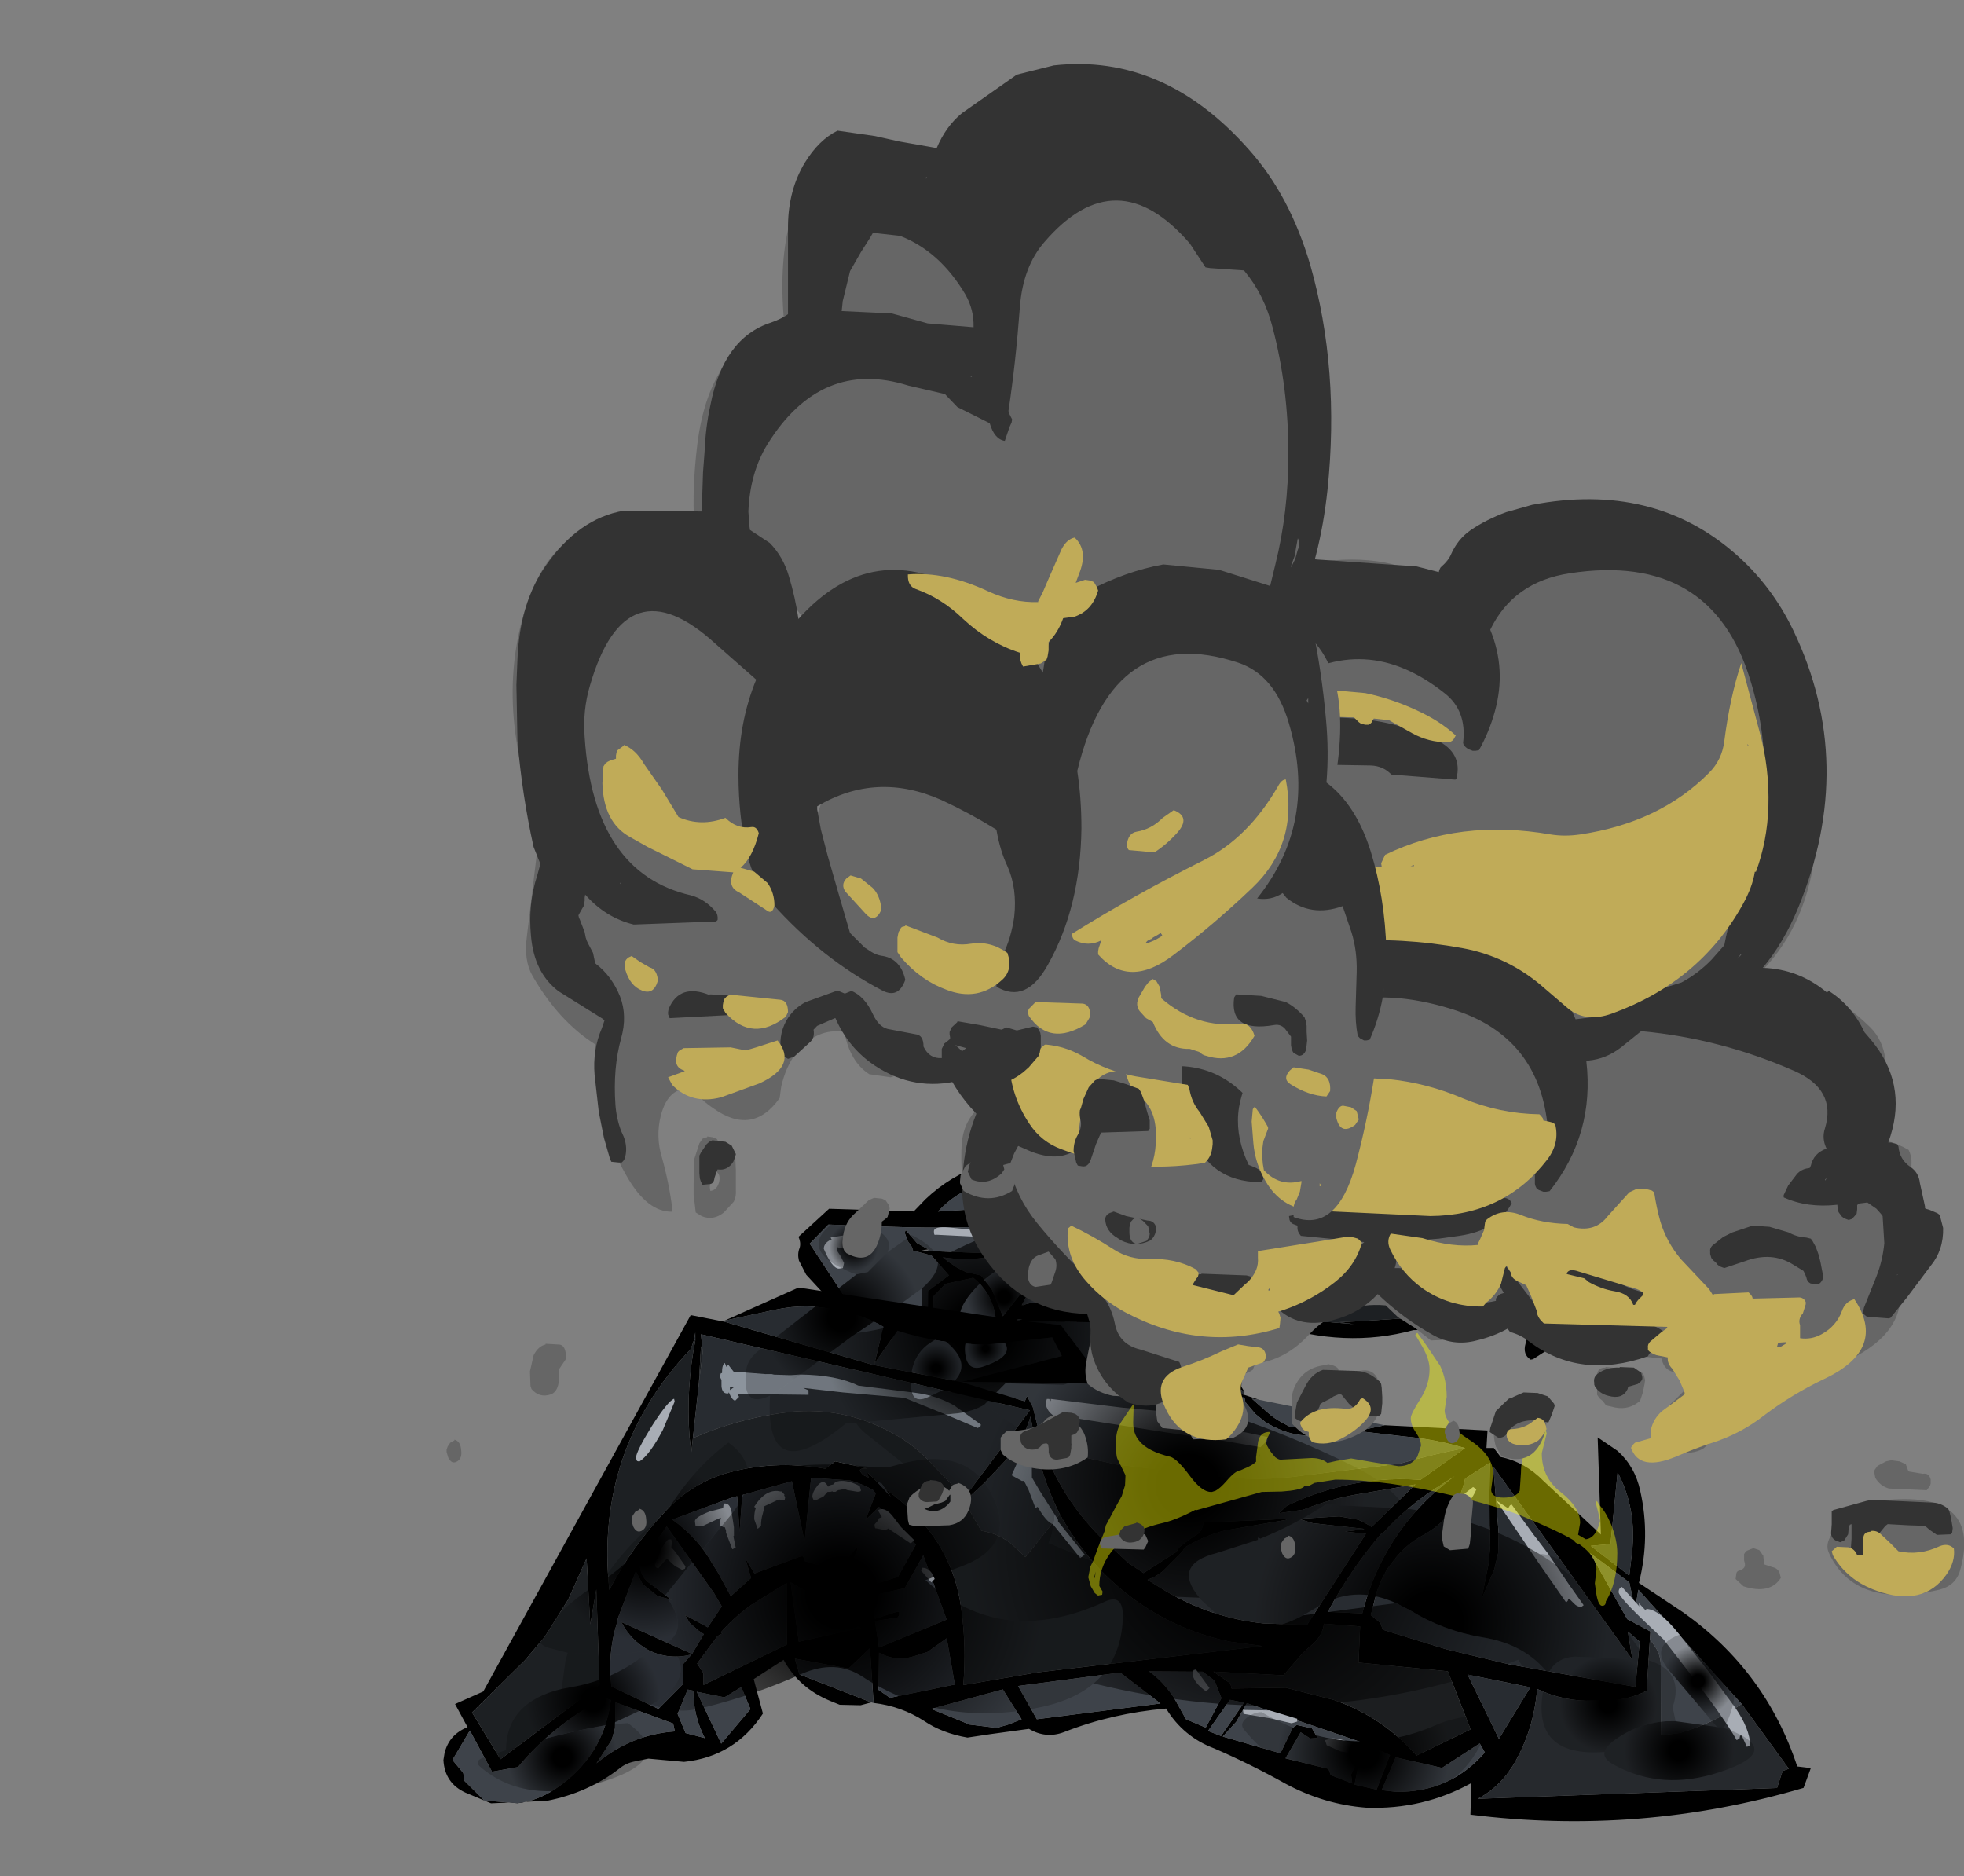 <?xml version="1.0" encoding="UTF-8" standalone="no"?>
<svg xmlns:xlink="http://www.w3.org/1999/xlink" height="995.7px" width="1042.2px" xmlns="http://www.w3.org/2000/svg">
  <rect width="100%" height="100%" fill="#808080" stroke="none"/>
  <g transform="matrix(6.0, 0.0, 0.0, 6.0, 315.0, 574.5)">
    <use height="15.0" transform="matrix(0.996, 0.035, -0.031, 0.863, 56.2, 10.6)" width="35.45" xlink:href="#sprite0"/>
    <use height="22.3" transform="matrix(0.998, 0.005, -0.005, 0.998, 18.15, 7.1)" width="49.1" xlink:href="#sprite1"/>
    <use height="47.6" transform="matrix(0.999, -0.004, 0.004, 0.999, -13.45, 18.15)" width="121.05" xlink:href="#sprite2"/>
    <use height="55.45" transform="matrix(0.999, -0.004, 0.004, 0.999, -10.45, 7.95)" width="113.0" xlink:href="#sprite3"/>
    <use height="61.1" transform="matrix(0.722, 0.0, 0.0, 0.722, 40.972, 2.88)" width="69.9" xlink:href="#sprite4"/>
    <use height="97.05" transform="matrix(1.0, 0.0, 0.0, 1.0, 27.75, -51.6)" width="93.45" xlink:href="#shape5"/>
    <use height="97.35" transform="matrix(0.922, 0.0, 0.0, 1.358, -13.004, -90.098)" width="98.45" xlink:href="#shape6"/>
  </g>
  <defs>
    <g id="sprite0" transform="matrix(1.0, 0.0, 0.0, 1.0, 0.0, 0.0)">
      <use height="15.0" transform="matrix(1.0, 0.0, 0.0, 1.0, 0.0, 0.0)" width="35.45" xlink:href="#shape0"/>
    </g>
    <g id="shape0" transform="matrix(1.0, 0.0, 0.0, 1.0, 0.0, 0.0)">
      <path d="M31.25 5.2 L31.7 5.3 32.35 5.8 32.05 5.9 31.75 6.15 31.75 7.8 Q31.75 8.7 32.25 9.05 L31.75 9.45 31.5 9.5 27.15 10.2 Q26.85 8.95 27.1 7.55 L27.15 5.05 30.95 5.2 31.25 5.2 M7.7 11.8 Q5.4 11.45 3.25 10.45 L3.25 10.35 5.0 10.8 Q3.9 10.2 3.15 9.25 L3.05 9.15 1.95 7.05 Q1.7 6.7 2.15 6.4 L2.7 5.7 2.75 5.5 2.75 5.3 2.8 5.2 14.25 4.95 14.55 4.9 16.75 4.9 16.25 6.25 15.55 6.4 14.65 6.6 Q11.9 7.15 9.6 8.55 7.15 9.95 7.75 11.5 L7.7 11.8 M12.35 5.6 L10.55 5.55 6.6 5.8 4.05 6.15 4.1 6.2 3.9 6.2 3.8 6.45 Q3.8 6.85 4.2 7.0 L5.4 7.05 6.55 6.75 9.3 6.45 Q9.85 6.45 10.0 6.85 L10.3 7.25 10.85 7.1 10.95 6.75 10.75 6.35 12.45 6.2 12.45 6.0 12.35 5.6" fill="#3e434a" fill-rule="evenodd" stroke="none"/>
      <path d="M31.25 5.2 L30.95 5.2 27.15 5.05 27.1 7.55 Q26.85 8.95 27.15 10.2 L31.5 9.5 31.75 9.45 32.25 9.05 Q31.75 8.7 31.75 7.8 L31.75 6.15 32.05 5.9 32.35 5.8 31.7 5.3 31.25 5.2 M30.65 4.1 L28.5 1.75 Q27.8 1.75 27.9 2.65 L28.05 3.7 30.8 4.3 30.65 4.1 M34.9 6.15 L35.0 6.0 Q35.95 7.3 35.0 8.95 34.15 10.4 32.75 9.85 32.55 10.8 31.0 12.1 L27.45 14.95 27.25 15.0 Q26.5 14.5 26.75 13.35 L27.1 11.65 16.75 12.4 Q10.75 14.55 4.15 12.3 L2.0 11.45 2.2 10.4 2.3 10.05 Q1.55 9.75 1.2 8.95 0.9 8.15 1.0 7.05 L1.1 6.95 0.5 6.75 0.2 6.6 0.05 6.4 0.0 6.25 0.05 6.1 0.2 5.9 0.5 5.8 1.5 5.55 1.65 5.45 1.7 5.25 1.75 5.05 1.75 4.9 1.75 4.7 1.85 4.5 2.0 4.3 2.2 4.15 2.5 4.05 14.2 3.8 14.5 3.75 24.3 3.55 26.8 3.6 26.8 3.0 27.2 0.55 Q27.3 0.05 27.75 0.0 29.6 1.15 31.1 2.55 32.35 3.75 32.8 5.05 L34.75 5.8 34.9 6.15 M34.45 8.2 L34.35 8.3 34.1 8.6 34.3 8.5 34.45 8.2 M30.15 11.0 L28.65 11.35 28.3 11.45 28.1 12.25 28.0 12.75 30.05 11.1 30.15 11.0 M25.95 10.3 Q25.4 9.45 25.45 8.0 25.5 6.4 26.15 5.05 L17.7 4.9 Q18.0 5.85 17.3 7.7 16.6 9.5 17.5 11.05 L25.65 10.3 25.95 10.3 M7.75 11.5 Q7.15 9.95 9.6 8.55 11.9 7.15 14.65 6.6 L15.55 6.4 16.25 6.25 16.75 4.9 14.55 4.9 14.25 4.95 2.8 5.2 2.75 5.3 2.75 5.5 2.7 5.7 2.15 6.4 Q1.7 6.7 1.95 7.05 L3.05 9.15 3.15 9.25 Q3.9 10.2 5.0 10.8 L3.25 10.35 3.25 10.45 Q5.4 11.45 7.7 11.8 L7.75 11.8 11.45 12.0 10.15 11.85 11.75 11.7 16.1 11.2 16.2 11.15 16.35 11.1 Q15.75 10.4 15.8 8.8 L15.9 7.7 14.7 7.9 Q11.4 8.15 9.2 10.4 L7.75 11.5" fill="#000000" fill-rule="evenodd" stroke="none"/>
      <path d="M30.65 4.1 L30.8 4.3 28.05 3.7 27.9 2.65 Q27.8 1.75 28.5 1.75 L30.65 4.1 M22.15 5.0 L20.4 5.2 Q19.05 5.4 19.05 5.65 L19.1 5.85 19.95 6.15 23.6 6.35 24.45 6.2 24.6 5.85 24.15 5.25 22.15 5.0 M25.95 10.3 L25.65 10.3 17.5 11.05 Q16.6 9.5 17.3 7.7 18.0 5.85 17.7 4.9 L26.15 5.05 Q25.5 6.4 25.45 8.0 25.4 9.45 25.95 10.3 M30.15 11.0 L30.05 11.1 28.0 12.75 28.1 12.25 28.3 11.45 28.65 11.35 30.15 11.0 M7.7 11.8 L7.75 11.5 9.2 10.4 Q11.4 8.15 14.7 7.9 L15.9 7.7 15.8 8.8 Q15.75 10.4 16.35 11.1 L16.2 11.15 16.1 11.2 11.75 11.7 10.15 11.85 11.45 12.0 7.75 11.8 7.7 11.8" fill="#1d2023" fill-rule="evenodd" stroke="none"/>
      <path d="M22.15 5.0 L24.15 5.25 24.6 5.85 24.45 6.2 23.6 6.35 19.95 6.15 19.1 5.85 19.05 5.65 Q19.05 5.4 20.4 5.2 L22.15 5.0 M12.35 5.6 L12.45 6.0 12.45 6.2 10.75 6.35 10.95 6.75 10.85 7.1 10.3 7.25 10.0 6.85 Q9.85 6.45 9.3 6.45 L6.55 6.75 5.4 7.05 4.2 7.0 Q3.8 6.85 3.8 6.45 L3.9 6.2 4.1 6.2 4.05 6.15 6.6 5.8 10.55 5.55 12.35 5.6" fill="#a8adb5" fill-rule="evenodd" stroke="none"/>
    </g>
    <g id="sprite1" transform="matrix(1.0, 0.0, 0.0, 1.0, 0.0, 0.0)">
      <use height="22.3" transform="matrix(1.0, 0.0, 0.0, 1.0, 0.0, 0.0)" width="49.1" xlink:href="#shape1"/>
    </g>
    <g id="shape1" transform="matrix(1.0, 0.0, 0.0, 1.0, 0.0, 0.0)">
      <path d="M41.05 4.75 L41.25 5.55 41.3 6.4 41.2 6.9 40.95 7.25 40.8 7.5 41.15 7.15 42.1 7.75 Q43.55 8.7 45.05 8.65 L46.6 9.2 Q47.75 9.8 49.0 9.85 49.4 11.45 48.0 12.3 46.5 13.25 44.7 13.75 L42.3 14.2 Q40.85 14.6 39.6 15.35 39.4 16.85 39.35 18.35 L39.3 20.0 Q39.35 21.1 38.7 21.75 37.35 22.5 35.9 22.25 L28.75 21.0 21.65 19.55 20.6 19.65 20.5 19.8 Q18.8 21.2 16.65 21.4 15.35 21.4 14.3 20.8 L13.5 20.15 13.95 18.55 11.95 18.5 10.25 15.65 4.45 15.25 2.75 12.1 0.7 9.9 0.05 8.65 Q-0.1 8.05 0.1 7.55 0.25 7.1 0.0 6.55 L2.7 4.05 10.2 4.25 11.25 3.15 Q13.45 1.05 16.25 0.1 L22.4 0.4 28.9 2.2 30.25 2.85 32.15 2.9 Q32.3 2.75 32.55 2.75 33.1 2.5 33.75 2.4 L34.3 2.5 35.3 3.05 Q35.95 3.5 36.3 4.25 L38.65 4.0 Q39.95 4.15 41.05 4.75 M35.5 7.9 L36.4 7.9 37.6 9.0 40.25 5.9 37.1 5.6 36.55 6.45 35.4 7.75 Q33.8 9.4 31.9 10.45 L29.95 11.1 Q28.4 11.05 27.3 10.05 27.1 14.5 23.95 17.65 23.3 18.3 22.2 18.5 L22.95 17.2 23.85 15.55 24.15 14.95 26.1 11.3 27.3 9.45 31.65 9.4 Q33.05 6.7 35.65 5.2 L32.6 3.5 29.4 4.15 Q28.95 5.5 27.85 6.4 26.05 7.7 23.75 8.3 L22.7 8.65 22.4 9.2 21.5 9.75 Q21.2 9.95 21.05 10.25 L21.0 10.6 20.95 10.75 20.4 11.4 19.85 12.45 19.8 12.5 19.95 12.5 Q21.35 11.95 22.8 12.85 L23.5 13.6 Q24.0 14.45 23.65 15.45 L22.9 17.15 22.05 18.4 21.8 18.65 Q24.1 19.65 26.6 20.05 L36.35 20.65 37.65 20.35 37.8 10.3 36.05 9.05 35.6 8.4 35.5 7.9 M42.2 9.0 L40.55 7.75 38.95 9.2 39.6 14.45 Q39.95 14.25 40.35 14.2 41.7 13.55 43.15 13.05 L46.15 12.3 Q47.35 11.9 48.0 10.85 L42.2 9.0 M11.5 7.75 L22.25 8.1 22.45 8.05 Q26.05 7.1 28.45 4.3 L19.3 5.4 Q12.8 5.85 6.45 5.55 L2.65 5.45 1.0 7.15 5.05 13.25 5.0 14.0 5.95 14.4 Q8.85 15.3 11.5 14.1 L11.5 11.3 13.35 9.9 11.8 8.15 10.1 7.7 10.15 7.65 10.0 7.3 9.7 6.9 9.45 6.25 Q9.4 6.1 9.5 5.9 L10.5 7.05 11.5 7.6 10.9 7.7 11.5 7.75 M28.2 3.15 L22.25 1.9 Q20.3 1.25 18.3 1.35 L15.9 1.9 Q13.85 2.6 12.35 4.25 L28.2 3.15 M20.5 10.5 L20.75 9.65 21.7 8.8 19.75 8.25 16.55 8.3 Q14.85 8.6 12.8 8.3 L13.3 8.7 14.05 9.2 14.85 9.6 16.0 9.85 16.2 9.9 17.15 11.1 18.15 13.5 20.5 10.5 M23.1 14.75 L22.95 14.1 22.55 13.7 19.5 13.75 Q17.95 16.15 15.5 17.7 L14.75 19.8 15.65 20.55 19.5 19.1 19.85 18.55 20.35 18.05 Q20.75 17.8 21.25 17.65 L23.1 14.75 M13.05 10.65 L12.0 11.75 11.95 14.9 11.1 15.05 12.2 16.2 12.7 17.4 13.85 16.95 15.0 16.25 17.55 14.0 Q17.35 11.55 15.5 10.1 L13.05 10.65" fill="#000000" fill-rule="evenodd" stroke="none"/>
      <path d="M42.2 9.0 L48.0 10.85 Q47.35 11.9 46.15 12.3 L43.15 13.05 Q41.7 13.55 40.35 14.2 39.95 14.25 39.6 14.45 L38.95 9.2 40.55 7.75 42.2 9.0 M35.4 7.75 L36.55 6.45 37.1 5.6 40.25 5.9 37.6 9.0 36.4 7.9 35.5 7.9 35.4 7.75 M22.9 17.15 L23.65 15.45 Q24.0 14.45 23.5 13.6 L22.8 12.85 Q21.35 11.95 19.95 12.5 L19.85 12.45 20.4 11.4 20.95 10.75 21.0 10.6 21.05 10.25 Q21.2 9.95 21.5 9.75 L22.4 9.2 22.7 8.65 23.75 8.3 Q26.05 7.7 27.85 6.4 28.95 5.5 29.4 4.15 L32.6 3.5 35.65 5.2 Q33.05 6.7 31.65 9.4 L27.3 9.45 26.1 11.3 24.15 14.95 23.85 15.55 22.95 17.2 22.9 17.15 M11.5 7.6 L10.5 7.05 9.5 5.9 Q9.4 6.1 9.45 6.25 L9.7 6.9 10.0 7.3 10.15 7.65 10.1 7.7 11.8 8.15 13.35 9.9 11.5 11.3 11.5 14.1 Q8.85 15.3 5.95 14.4 L5.0 14.0 5.05 13.25 1.0 7.15 2.65 5.45 6.45 5.55 Q12.8 5.85 19.3 5.4 L28.45 4.3 Q26.05 7.1 22.45 8.05 L22.25 8.1 11.5 7.75 11.5 7.6 M20.5 10.5 L18.15 13.5 17.15 11.1 16.2 9.9 16.0 9.85 14.85 9.6 14.05 9.2 13.3 8.7 12.8 8.3 Q14.85 8.6 16.55 8.3 L19.75 8.25 21.7 8.8 20.75 9.65 20.5 10.5 M28.2 3.15 L12.35 4.25 Q13.85 2.6 15.9 1.9 L18.3 1.35 Q20.3 1.25 22.25 1.9 L28.2 3.15 M13.05 10.65 L15.5 10.1 Q17.35 11.55 17.55 14.0 L15.0 16.25 13.85 16.95 12.7 17.4 12.2 16.2 11.1 15.05 11.95 14.9 12.0 11.75 13.05 10.65" fill="#3e434a" fill-rule="evenodd" stroke="none"/>
      <path d="M35.5 7.9 L35.6 8.4 36.05 9.05 37.8 10.3 37.65 20.35 36.35 20.65 26.6 20.05 Q24.1 19.65 21.8 18.65 L22.05 18.4 22.2 18.5 Q23.3 18.3 23.95 17.65 27.1 14.5 27.3 10.05 28.4 11.05 29.95 11.1 L31.9 10.45 Q33.8 9.4 35.4 7.75 L35.5 7.9 M23.1 14.75 L21.25 17.65 Q20.75 17.8 20.35 18.05 L19.85 18.55 19.5 19.1 15.65 20.55 14.75 19.8 15.5 17.7 Q17.95 16.15 19.5 13.75 L22.55 13.7 22.95 14.1 23.1 14.75" fill="#1d2023" fill-rule="evenodd" stroke="none"/>
      <path d="M41.4 8.85 Q42.15 8.85 43.25 9.5 45.1 10.2 46.4 10.1 46.4 10.35 46.55 10.35 46.2 10.85 45.75 10.85 L44.6 10.8 44.6 11.0 44.4 11.1 42.65 10.5 41.9 10.05 Q40.85 9.5 40.55 8.7 L41.4 8.85 M38.7 6.15 L38.7 6.5 38.35 6.6 Q37.8 6.6 37.5 6.3 37.4 6.55 37.4 6.15 L37.5 5.85 38.7 6.15 M34.15 5.1 L31.9 5.0 31.1 4.7 30.8 4.35 Q31.15 3.95 31.7 3.9 L33.15 3.9 34.5 4.65 34.55 4.95 34.15 5.1 M22.85 5.85 Q21.4 6.6 20.7 6.6 L15.5 6.45 12.15 6.3 Q12.0 6.4 12.0 6.0 12.0 5.55 13.3 5.65 L15.45 5.85 20.05 5.7 22.7 5.4 22.85 5.85 M21.0 2.25 L19.95 2.65 17.1 2.7 16.9 2.7 15.5 3.0 15.2 2.9 15.15 2.6 15.6 2.25 17.35 2.0 17.6 2.05 19.4 1.7 20.85 1.95 21.0 2.25 M4.05 7.2 L4.0 7.5 3.65 7.5 3.45 7.45 3.45 7.8 3.75 8.25 4.05 8.85 3.95 9.3 3.6 9.35 Q3.0 9.35 2.25 7.6 2.25 7.1 2.85 6.8 L2.95 6.8 2.85 6.6 4.6 6.3 5.9 6.55 Q6.7 6.8 6.95 7.05 L6.6 7.35 5.4 7.15 4.15 7.0 4.05 7.2" fill="#a8adb5" fill-rule="evenodd" stroke="none"/>
    </g>
    <g id="sprite2" transform="matrix(1.0, 0.0, 0.0, 1.0, 0.0, 0.0)">
      <use height="47.6" transform="matrix(1.0, 0.0, 0.0, 1.0, 0.0, 0.0)" width="121.05" xlink:href="#shape2"/>
    </g>
    <g id="shape2" transform="matrix(1.0, 0.0, 0.0, 1.0, 0.0, 0.0)">
      <path d="M103.4 23.1 L101.65 23.25 105.05 25.9 105.3 23.85 Q105.75 20.0 104.05 16.75 L103.4 23.1 M83.45 12.5 L92.55 13.0 92.45 14.55 93.1 14.55 93.7 15.35 Q95.85 15.8 97.5 17.5 L102.55 22.25 102.3 13.65 104.05 14.85 Q105.6 16.25 106.05 18.4 106.95 22.45 105.9 26.55 L109.85 29.2 Q117.1 34.4 119.85 42.85 L121.05 43.0 120.4 44.75 Q105.95 48.95 90.9 47.0 L91.0 44.2 Q86.7 46.55 81.7 46.35 77.95 46.05 74.55 44.2 71.45 42.45 68.25 41.05 65.5 40.0 64.0 37.5 59.2 37.9 54.95 39.55 53.35 40.15 51.85 39.25 L48.45 39.7 46.4 40.0 Q44.15 39.6 42.55 38.5 40.55 37.2 38.1 36.9 L37.8 32.05 35.9 33.85 31.15 32.95 31.55 34.35 37.9 36.85 36.95 37.1 35.1 37.05 34.25 36.7 Q31.5 35.55 30.15 33.05 L27.5 34.75 28.3 37.8 Q25.8 41.6 21.3 42.05 L18.15 41.75 16.9 42.0 Q16.15 42.15 15.6 42.6 12.8 44.75 9.15 45.45 L4.2 45.65 1.95 44.7 Q0.1 43.85 0.0 41.8 L0.1 41.2 Q0.5 39.55 2.15 38.9 L1.05 36.85 3.55 35.75 22.05 2.5 25.05 3.1 38.25 7.0 38.3 7.0 46.1 8.55 51.6 10.25 51.8 9.8 52.3 10.75 53.1 14.0 Q54.7 18.7 58.2 22.25 L60.7 24.6 62.05 25.5 64.95 23.65 65.25 23.2 66.1 22.55 66.95 22.0 67.2 21.7 67.35 21.2 67.35 21.05 74.8 20.75 74.65 20.85 69.3 21.75 Q67.45 22.2 65.7 23.25 L65.5 23.6 63.75 25.35 63.1 25.8 62.4 26.1 64.0 27.1 Q68.05 29.5 72.65 30.0 L76.5 30.15 81.75 22.1 79.9 21.9 81.6 21.7 81.5 21.65 77.05 21.15 75.8 20.75 79.4 20.55 81.05 20.85 Q81.65 21.1 82.25 21.5 L86.15 17.75 81.35 18.55 Q78.7 18.95 76.2 19.95 L74.05 20.25 74.75 19.6 Q76.85 18.6 79.15 18.0 82.85 17.05 86.6 17.35 L90.55 14.55 Q87.9 13.75 85.2 13.5 L81.05 13.0 83.45 12.5 M89.6 17.05 L87.85 18.15 Q85.25 19.85 83.3 22.0 L83.1 22.1 Q80.35 25.3 78.35 29.0 L81.4 29.15 Q82.1 26.4 83.45 23.95 85.7 19.9 89.6 17.05 M86.8 22.25 Q85.3 23.05 84.25 24.4 L83.6 25.25 83.1 26.2 82.7 27.2 82.15 29.3 83.0 30.0 83.2 30.6 88.8 32.35 94.35 33.7 105.55 35.75 105.95 31.75 104.9 30.85 105.3 33.35 93.05 16.2 93.5 22.1 93.45 23.85 93.1 25.3 91.95 27.95 92.6 24.8 92.75 23.2 92.7 21.4 92.7 18.55 92.75 15.85 90.55 17.25 Q89.8 20.65 86.8 22.25 M81.05 33.5 L81.2 30.3 78.0 30.05 Q77.85 31.25 76.7 32.1 L76.1 32.65 74.4 34.6 68.2 34.25 69.7 35.3 69.8 35.75 74.6 35.7 78.85 36.8 Q83.15 38.3 86.15 41.75 L90.95 39.45 88.95 34.3 81.05 33.5 M83.8 41.7 L82.1 40.9 80.9 43.05 80.65 44.3 82.6 44.75 83.8 41.7 M88.4 42.85 L84.3 41.9 83.05 44.8 84.3 44.95 Q89.1 45.05 92.2 41.5 L91.75 40.7 88.4 42.85 M106.85 31.55 L106.55 36.1 Q104.95 36.9 103.0 36.95 L101.8 36.95 Q99.3 37.05 96.85 35.9 96.55 39.55 94.7 42.65 L94.1 43.5 Q92.95 44.9 91.55 45.6 L118.05 44.75 118.55 43.25 119.1 43.05 114.95 37.3 105.85 27.15 105.55 28.85 105.05 26.5 101.6 23.9 104.85 29.75 106.9 30.85 106.85 31.55 M96.25 35.75 L90.7 34.6 93.45 40.3 96.25 35.75 M71.05 9.5 L64.6 5.15 65.0 8.25 71.0 9.75 72.35 10.2 71.7 10.1 73.05 11.3 Q73.65 11.85 74.4 12.25 L75.05 12.6 79.3 13.0 Q75.9 14.1 72.85 12.15 L72.0 11.45 71.2 10.5 71.1 10.3 71.05 10.0 66.05 9.4 61.0 8.95 56.05 8.65 46.1 8.5 46.05 8.5 54.9 6.25 54.05 4.6 48.3 5.2 Q44.15 5.2 40.35 3.95 L38.3 6.85 39.1 3.6 Q37.35 2.55 35.15 2.15 32.4 1.45 29.55 2.05 L25.05 3.0 31.6 0.1 51.1 3.1 58.05 0.0 Q61.3 0.8 64.25 2.55 68.5 5.1 71.05 9.5 M57.05 6.6 L64.2 8.05 61.55 3.35 51.65 3.15 54.8 3.5 57.05 6.5 57.0 6.6 57.05 6.6 M54.65 20.25 Q53.05 17.0 52.45 13.55 L52.1 11.6 Q51.45 13.85 49.85 15.5 L48.0 17.45 46.2 19.1 45.55 19.5 46.1 18.9 52.05 11.05 22.95 4.2 23.1 5.8 22.95 5.25 22.75 8.55 22.2 13.4 22.05 14.7 21.9 13.25 Q21.6 8.95 22.45 4.75 L22.45 4.05 22.35 4.65 22.05 5.5 Q13.5 14.4 14.75 26.8 16.75 23.0 19.7 19.9 21.9 17.55 24.85 16.6 29.25 15.3 33.9 16.15 L34.8 15.5 37.65 16.15 37.45 16.15 Q36.6 16.1 37.3 16.75 L37.75 16.95 37.6 16.55 37.7 16.55 38.45 17.3 39.7 18.65 39.2 17.95 Q42.05 20.0 43.8 22.7 45.5 25.4 45.9 28.65 46.35 31.95 46.05 35.35 L52.65 34.25 72.55 32.0 69.65 31.6 Q64.95 30.6 61.1 27.75 57.1 24.75 54.65 20.25 M41.9 22.9 L41.1 22.05 39.4 20.3 38.65 19.55 37.45 20.7 38.35 18.4 38.2 18.1 Q37.2 17.5 36.1 17.2 L32.65 16.95 32.05 22.6 30.95 17.25 26.55 18.45 26.3 21.7 26.1 18.55 25.55 18.7 20.35 20.6 Q22.6 22.2 23.9 24.55 L24.4 25.35 25.5 27.4 27.3 25.8 26.8 24.05 27.6 25.4 31.7 23.9 31.9 23.9 32.05 24.15 32.0 24.3 35.0 25.2 36.75 23.0 36.7 23.35 35.95 25.15 35.75 25.8 37.25 26.7 40.3 25.75 41.9 22.9 M59.95 34.3 L50.9 35.45 52.55 38.4 63.5 37.05 59.95 34.3 M42.9 32.4 L41.8 32.75 Q40.1 33.3 38.6 32.45 L38.55 35.75 39.55 36.45 45.3 35.3 44.6 31.2 42.9 32.4 M70.2 38.7 L69.0 40.0 74.1 41.5 75.2 39.25 75.55 39.0 76.9 39.3 77.4 40.15 76.75 40.2 75.9 39.65 74.55 41.95 78.35 42.9 78.55 43.45 80.45 44.2 80.35 43.4 81.7 40.7 71.15 37.05 70.2 38.7 M67.7 39.5 L68.85 39.95 70.9 37.0 69.65 36.75 67.7 39.5 M62.5 34.2 Q63.75 35.1 64.7 36.55 L65.75 38.45 67.5 39.2 68.9 36.6 68.3 35.05 67.25 34.25 62.5 34.2 M49.0 39.15 L50.05 38.85 51.2 38.4 49.55 35.75 43.2 37.45 46.6 38.85 49.0 39.15 M44.6 29.55 L42.55 23.85 40.9 26.75 37.95 27.4 38.25 29.45 40.15 28.85 40.4 28.85 40.4 29.15 40.25 29.35 38.25 29.65 38.6 32.0 44.6 29.55 M19.85 21.2 L17.45 24.55 Q17.5 25.55 18.15 26.1 L20.25 27.7 19.0 27.35 17.7 26.3 17.1 25.15 15.5 29.3 15.45 29.55 15.45 29.6 Q14.55 32.4 14.9 35.35 L19.05 37.35 21.25 35.15 21.25 33.4 22.0 32.55 Q20.0 33.05 18.2 32.15 16.6 31.25 15.8 29.65 L22.05 32.5 23.1 30.75 22.65 30.45 21.85 29.75 21.45 29.05 23.45 30.15 24.7 28.3 24.0 27.1 19.85 21.2 M13.6 26.75 L13.05 29.85 12.75 24.0 11.1 27.65 9.0 30.95 7.25 33.0 2.55 37.6 5.05 41.75 13.85 35.2 13.6 26.75 M15.2 39.05 L14.9 40.1 13.55 42.15 Q16.65 39.6 20.5 39.35 L20.35 38.65 15.25 36.75 15.2 39.05 M14.85 36.55 L14.3 36.35 Q9.75 38.7 6.6 42.45 L4.3 42.85 2.35 39.2 0.8 41.8 1.75 42.95 1.85 43.65 3.6 45.4 6.55 45.65 Q8.3 45.45 9.9 44.4 14.2 41.55 14.85 36.55 M30.45 31.7 L30.45 26.25 27.35 28.15 Q25.8 29.25 24.6 30.6 L24.75 30.7 Q24.45 30.8 24.25 31.0 L22.5 33.35 23.05 34.2 23.05 35.25 30.45 31.7 M33.75 27.9 L30.8 26.2 31.5 31.45 37.0 30.25 33.75 27.9 M22.15 35.75 L21.65 35.65 20.75 37.8 21.45 39.5 23.15 39.95 Q22.15 38.0 22.15 35.75 M24.9 36.35 L22.45 35.85 24.6 40.45 27.2 37.4 26.4 35.45 24.9 36.35" fill="#000000" fill-rule="evenodd" stroke="none"/>
      <path d="M103.4 23.1 L104.05 16.75 Q105.75 20.0 105.3 23.85 L105.05 25.9 101.65 23.25 103.4 23.1 M46.1 8.55 L38.3 7.0 38.3 6.85 38.25 7.0 25.05 3.1 25.05 3.0 29.55 2.05 Q32.4 1.45 35.15 2.15 37.35 2.55 39.1 3.6 L38.3 6.85 40.35 3.95 Q44.15 5.2 48.3 5.2 L54.05 4.6 54.9 6.25 46.05 8.5 46.1 8.55 M37.9 36.85 L31.55 34.35 31.15 32.95 35.9 33.85 37.8 32.05 38.1 36.9 37.9 36.85 M89.6 17.05 Q85.7 19.9 83.45 23.95 82.1 26.4 81.4 29.15 L78.35 29.0 Q80.35 25.3 83.1 22.1 L83.3 22.0 Q85.25 19.85 87.85 18.15 L89.6 17.05 M86.8 22.25 Q89.8 20.65 90.55 17.25 L92.75 15.85 92.7 18.55 92.7 21.4 92.75 23.2 92.6 24.8 91.95 27.95 93.1 25.3 93.45 23.85 93.5 22.1 93.05 16.2 105.3 33.35 104.9 30.85 105.95 31.75 105.55 35.75 94.35 33.7 88.8 32.35 83.2 30.6 83.0 30.0 82.15 29.3 82.7 27.2 83.1 26.2 83.6 25.25 84.25 24.4 Q85.3 23.05 86.8 22.25 M96.25 35.75 L93.45 40.3 90.7 34.6 96.25 35.75 M71.05 9.5 L71.0 9.75 65.0 8.25 64.6 5.15 71.05 9.5 M57.05 6.5 L54.8 3.5 51.65 3.15 61.55 3.35 64.2 8.05 57.05 6.6 57.05 6.5 M46.2 19.1 L48.0 17.45 49.85 15.5 Q51.45 13.85 52.1 11.6 L52.45 13.55 Q53.05 17.0 54.65 20.25 L51.6 24.05 50.5 23.0 Q49.3 21.95 47.7 21.7 L46.2 19.1 M22.35 4.65 L22.45 4.05 22.45 4.75 22.35 4.65 M22.2 13.4 L22.75 8.55 23.1 5.8 22.95 4.2 52.05 11.05 46.1 18.9 45.1 17.6 42.95 15.35 Q41.45 13.8 39.45 12.8 35.4 10.7 30.9 11.1 26.35 11.6 22.2 13.4 M33.75 27.9 L37.0 30.25 31.5 31.45 30.8 26.2 33.75 27.9 M30.45 31.7 L23.05 35.25 23.05 34.2 22.5 33.35 24.25 31.0 Q24.45 30.8 24.75 30.7 L24.6 30.6 Q25.8 29.25 27.35 28.15 L30.45 26.25 30.45 31.7" fill="#282c31" fill-rule="evenodd" stroke="none"/>
      <path d="M90.55 14.55 L86.6 17.35 Q82.85 17.05 79.15 18.0 76.85 18.6 74.75 19.6 L74.05 20.25 76.2 19.95 Q78.7 18.95 81.35 18.55 L86.15 17.75 82.25 21.5 Q81.65 21.1 81.05 20.85 L79.4 20.55 75.8 20.75 77.05 21.15 81.5 21.65 81.6 21.7 79.9 21.9 81.75 22.1 76.5 30.15 72.65 30.0 Q68.05 29.5 64.0 27.1 L62.4 26.1 63.1 25.8 63.75 25.35 65.5 23.6 65.7 23.25 Q67.45 22.2 69.3 21.75 L74.65 20.85 74.8 20.75 67.35 21.05 67.35 21.2 67.2 21.7 66.95 22.0 66.1 22.55 65.25 23.2 64.95 23.65 62.05 25.5 60.7 24.6 58.2 22.25 Q54.7 18.7 53.1 14.0 L53.55 13.25 54.1 13.5 54.55 13.75 54.9 14.1 55.55 14.95 59.8 15.9 68.2 16.9 Q72.3 17.5 76.4 16.9 L84.8 15.9 Q87.4 15.15 90.55 14.55 M114.95 37.3 L119.1 43.05 118.55 43.25 118.05 44.75 91.55 45.6 Q92.95 44.9 94.1 43.5 L94.7 42.65 Q96.55 39.55 96.85 35.9 99.3 37.05 101.8 36.95 L103.0 36.95 Q104.95 36.9 106.55 36.1 L106.85 31.55 107.35 32.25 Q107.75 32.9 107.8 33.65 L107.8 40.05 109.45 39.85 Q112.35 39.05 114.95 37.3" fill="#26292d" fill-rule="evenodd" stroke="none"/>
      <path d="M83.45 12.5 L81.05 13.0 85.2 13.5 Q87.9 13.75 90.55 14.55 87.4 15.15 84.8 15.9 L76.4 16.9 Q72.3 17.5 68.2 16.9 L59.8 15.9 55.55 14.95 54.9 14.1 54.55 13.75 54.1 13.5 53.55 13.25 53.1 14.0 52.3 10.75 51.8 9.8 51.6 10.25 46.1 8.55 46.1 8.5 56.05 8.65 61.0 8.95 66.05 9.4 71.05 10.0 71.1 10.3 71.2 10.5 72.0 11.45 72.85 12.15 Q75.9 14.1 79.3 13.0 L75.05 12.6 74.4 12.25 Q73.65 11.85 73.05 11.3 L71.7 10.1 72.35 10.2 83.45 12.5 M88.4 42.85 L91.75 40.7 92.2 41.5 Q89.1 45.05 84.3 44.95 L83.05 44.8 84.3 41.9 88.4 42.85 M83.8 41.7 L82.6 44.75 80.65 44.3 80.9 43.05 82.1 40.9 83.8 41.7 M106.85 31.55 L106.9 30.85 104.85 29.75 101.6 23.9 105.05 26.5 105.55 28.85 105.85 27.15 114.95 37.3 Q112.35 39.05 109.45 39.85 L107.8 40.05 107.8 33.65 Q107.75 32.9 107.35 32.25 L106.85 31.55 M59.95 34.3 L63.5 37.05 52.55 38.4 50.9 35.45 59.95 34.3 M49.0 39.15 L46.6 38.85 43.2 37.45 49.55 35.75 51.2 38.4 50.05 38.85 49.0 39.15 M62.5 34.2 L67.25 34.25 68.3 35.05 68.9 36.6 67.5 39.2 65.75 38.45 64.7 36.55 Q63.75 35.1 62.5 34.2 M67.7 39.5 L69.65 36.75 70.9 37.0 68.85 39.95 67.7 39.5 M70.2 38.7 L71.15 37.05 81.7 40.7 80.35 43.4 80.45 44.2 78.55 43.45 78.35 42.9 74.55 41.95 75.9 39.65 76.75 40.2 77.4 40.15 76.9 39.3 75.55 39.0 75.2 39.25 74.1 41.5 69.0 40.0 70.2 38.7 M14.85 36.55 Q14.2 41.55 9.9 44.4 8.3 45.45 6.55 45.65 L3.6 45.4 1.85 43.65 1.75 42.95 0.8 41.8 2.35 39.2 4.3 42.85 6.6 42.45 Q9.75 38.7 14.3 36.35 L14.85 36.55 M15.2 39.05 L15.25 36.75 20.35 38.65 20.5 39.35 Q16.65 39.6 13.55 42.15 L14.9 40.1 15.2 39.05 M24.9 36.35 L26.4 35.45 27.2 37.4 24.6 40.45 22.45 35.85 24.9 36.35 M22.15 35.75 Q22.15 38.0 23.15 39.95 L21.45 39.5 20.75 37.8 21.65 35.65 22.15 35.75" fill="#3e434a" fill-rule="evenodd" stroke="none"/>
      <path d="M81.05 33.5 L88.95 34.3 90.95 39.45 86.15 41.75 Q83.15 38.3 78.85 36.8 L74.6 35.7 69.8 35.75 69.7 35.3 68.2 34.25 74.4 34.6 76.1 32.65 76.7 32.1 Q77.85 31.25 78.0 30.05 L81.2 30.3 81.05 33.5" fill="#1c1e20" fill-rule="evenodd" stroke="none"/>
      <path d="M46.05 8.5 L46.1 8.5 46.1 8.55 46.05 8.5" fill="#535964" fill-rule="evenodd" stroke="none"/>
      <path d="M54.65 20.25 Q57.1 24.75 61.1 27.75 64.95 30.6 69.65 31.6 L72.55 32.0 52.65 34.25 46.05 35.35 Q46.35 31.95 45.9 28.65 45.5 25.4 43.8 22.7 42.05 20.0 39.2 17.95 L38.9 17.5 38.45 17.3 37.7 16.55 37.6 16.55 37.75 16.95 37.3 16.75 Q36.6 16.1 37.45 16.15 L37.65 16.15 34.8 15.5 33.9 16.15 Q29.25 15.3 24.85 16.6 21.9 17.55 19.7 19.9 16.75 23.0 14.75 26.8 13.5 14.4 22.05 5.5 L22.35 4.65 22.45 4.75 Q21.6 8.95 21.9 13.25 L22.05 14.7 22.2 13.4 Q26.35 11.6 30.9 11.1 35.4 10.7 39.45 12.8 41.45 13.8 42.95 15.35 L45.1 17.6 46.1 18.9 45.55 19.5 46.2 19.1 47.7 21.7 Q49.3 21.95 50.5 23.0 L51.6 24.05 54.65 20.25 M22.75 8.55 L22.95 5.25 23.1 5.8 22.75 8.55 M13.6 26.75 L13.85 35.2 5.05 41.75 2.55 37.6 7.25 33.0 9.0 30.95 11.1 27.65 12.75 24.0 13.05 29.85 13.6 26.75" fill="#1d2023" fill-rule="evenodd" stroke="none"/>
      <path d="M39.2 17.95 L39.7 18.65 38.45 17.3 38.9 17.5 39.2 17.95" fill="#4e5661" fill-rule="evenodd" stroke="none"/>
      <path d="M41.9 22.9 L40.3 25.75 37.25 26.7 35.75 25.8 35.95 25.15 36.7 23.35 36.75 23.0 35.0 25.2 32.0 24.3 32.05 24.15 31.9 23.9 31.7 23.9 27.6 25.4 26.8 24.05 27.3 25.8 25.5 27.4 24.4 25.35 23.9 24.55 Q22.6 22.2 20.35 20.6 L25.55 18.7 26.1 18.55 26.3 21.7 26.55 18.45 30.95 17.25 32.05 22.6 32.65 16.95 36.1 17.2 Q37.2 17.5 38.2 18.1 L38.35 18.4 37.45 20.7 38.65 19.55 39.4 20.3 41.1 22.05 41.9 22.9 M42.9 32.4 L44.6 31.2 45.3 35.3 39.55 36.45 38.55 35.75 38.6 32.45 Q40.1 33.3 41.8 32.75 L42.9 32.4 M44.6 29.55 L38.6 32.0 38.25 29.65 40.25 29.35 40.4 29.15 40.4 28.85 40.15 28.85 38.25 29.45 37.95 27.4 40.9 26.75 42.55 23.85 44.6 29.55 M19.85 21.2 L24.0 27.1 24.7 28.3 23.45 30.15 21.45 29.05 21.85 29.75 22.65 30.45 23.1 30.75 22.05 32.5 15.8 29.65 Q16.6 31.25 18.2 32.15 20.0 33.05 22.0 32.55 L21.25 33.4 21.25 35.15 19.05 37.35 14.9 35.35 Q14.55 32.4 15.45 29.6 L15.45 29.55 15.5 29.3 17.1 25.15 17.7 26.3 19.0 27.35 20.25 27.7 18.15 26.1 Q17.5 25.55 17.45 24.55 L19.85 21.2" fill="#353a42" fill-rule="evenodd" stroke="none"/>
      <path d="M40.95 9.9 L35.5 9.4 32.1 9.0 32.0 9.0 32.45 9.2 32.45 9.6 26.15 9.5 26.3 9.75 25.95 10.1 Q25.65 10.0 25.4 9.35 L25.35 9.45 25.25 9.45 Q24.8 9.45 24.75 8.8 L24.75 8.25 24.6 7.95 24.7 7.65 24.8 7.65 Q24.8 6.9 25.05 6.75 L25.2 7.1 25.35 6.9 25.85 7.55 26.25 7.55 28.65 7.75 29.2 7.75 29.4 7.8 30.75 7.85 30.9 7.85 31.7 7.8 Q34.95 7.85 36.85 8.8 L41.85 9.45 Q43.8 9.7 45.35 10.6 L47.7 12.3 47.65 12.5 47.4 12.6 44.6 11.4 40.95 9.9 M52.15 15.45 L52.2 16.2 52.2 17.0 52.9 18.2 54.5 20.75 54.5 20.9 56.85 23.85 56.45 24.15 54.05 21.15 Q53.45 20.95 52.7 19.6 L52.5 19.7 51.9 18.1 51.5 17.3 51.3 17.3 50.4 16.8 50.9 15.7 Q51.3 14.95 51.75 14.85 L52.15 15.45 M25.5 8.9 L25.5 9.15 25.85 8.9 25.8 8.9 25.5 8.9" fill="#8c949d" fill-rule="evenodd" stroke="none"/>
      <path d="M90.0 19.65 L89.9 19.4 Q89.9 19.1 90.6 18.5 L91.25 18.0 91.55 18.2 Q90.95 19.55 90.2 19.7 L90.0 19.65 M94.35 19.9 L94.5 19.65 94.65 19.55 96.6 22.25 97.1 22.9 97.25 23.1 97.85 23.9 99.7 26.65 101.0 28.5 100.8 28.65 Q100.4 28.65 100.1 28.3 L99.75 27.95 Q99.6 27.95 99.6 28.1 L99.45 28.25 97.0 24.7 93.3 19.2 94.35 19.9 M106.55 28.85 Q107.7 28.9 109.4 31.05 L112.1 34.5 114.4 37.65 Q115.65 39.5 115.7 40.95 L115.4 41.1 114.95 40.1 114.8 40.1 114.75 40.35 114.5 40.5 Q113.3 38.35 109.4 33.3 L108.05 31.55 106.9 30.45 Q104.1 27.8 104.1 27.35 104.1 27.0 104.4 26.9 L105.95 28.65 105.9 28.55 105.9 28.35 106.5 29.0 106.55 28.85 M67.0 11.85 L68.55 12.3 69.0 12.3 69.1 12.3 69.15 12.45 69.9 12.65 70.05 12.85 73.05 13.5 73.05 13.85 72.9 13.95 72.45 14.4 69.05 13.8 64.05 13.05 55.65 11.7 55.55 11.7 54.35 12.15 54.05 11.9 54.25 11.65 53.8 11.25 Q53.45 10.8 53.45 10.4 L53.55 10.05 53.75 10.05 53.9 10.25 53.9 10.05 59.05 10.7 60.25 10.85 66.6 11.45 66.65 11.75 66.65 11.8 67.0 11.85 M41.75 22.5 L41.45 22.8 39.8 21.7 39.45 21.45 39.45 21.5 39.15 21.6 38.4 21.45 Q38.25 21.5 38.25 21.1 L38.6 20.7 38.55 20.6 38.9 20.45 38.55 19.85 Q39.1 19.5 39.8 20.3 L40.6 21.35 41.75 22.5 M43.25 26.25 L42.35 25.2 42.45 24.95 Q43.2 24.95 43.55 25.95 L43.25 26.25 M66.35 34.35 L66.45 34.1 66.65 34.05 67.85 35.7 67.55 36.0 Q66.35 35.15 66.35 34.35 M70.8 37.65 L73.15 37.7 75.6 38.45 75.6 38.7 75.1 38.85 73.2 38.4 70.85 38.0 70.8 37.65 M80.9 40.85 L80.95 40.8 81.0 41.05 80.9 41.3 80.55 41.55 79.4 41.35 78.2 40.8 78.05 40.35 78.75 40.2 Q79.5 40.2 80.9 40.85 M20.6 10.15 L19.55 12.65 Q18.35 14.9 17.45 15.45 L17.25 15.4 17.15 15.15 Q17.15 14.6 18.55 12.35 20.0 10.1 20.55 9.9 L20.6 10.15 M30.05 18.15 L30.3 18.45 30.25 18.5 30.35 18.65 30.3 18.9 30.05 18.95 29.8 18.85 28.5 19.45 28.5 19.55 28.35 20.15 Q28.2 20.6 28.2 21.2 L27.9 21.45 27.6 20.6 Q27.6 19.95 27.75 19.6 L27.6 19.5 Q28.5 18.05 29.65 18.1 L29.95 18.15 30.05 18.15 M24.9 19.2 Q25.45 19.1 25.6 19.95 L25.8 21.3 25.8 22.05 25.75 22.1 25.95 23.1 25.65 23.25 25.2 22.05 25.15 21.9 25.1 21.8 25.1 21.6 25.0 21.3 24.9 21.3 24.6 21.15 24.6 20.7 24.65 20.45 24.4 20.55 23.1 21.15 22.4 21.15 22.35 20.75 Q22.35 20.4 23.65 19.9 L24.85 19.6 24.9 19.2 M20.6 23.45 L21.5 24.75 21.45 24.95 21.2 25.05 20.55 24.7 19.85 24.05 19.1 24.9 Q18.8 24.9 18.8 24.55 L19.25 23.4 Q19.75 22.5 20.0 22.35 L20.25 22.35 20.3 22.65 20.25 23.05 20.6 23.45 M35.6 17.95 L35.1 18.05 35.05 18.05 34.8 18.2 34.55 18.2 34.55 18.15 34.35 18.2 34.1 18.2 33.75 18.6 33.05 18.95 32.85 18.9 32.75 18.65 Q32.75 18.2 33.25 17.6 33.8 17.0 34.15 17.75 34.25 17.6 34.6 17.55 34.75 17.3 35.15 17.25 35.9 17.15 36.95 17.7 L37.05 18.05 Q37.1 18.2 36.75 18.2 L35.85 18.05 35.6 17.95" fill="#a8adb5" fill-rule="evenodd" stroke="none"/>
    </g>
    <g id="sprite3" transform="matrix(1.0, 0.0, 0.0, 1.0, 0.0, 0.0)">
      <use height="55.45" transform="matrix(1.0, 0.0, 0.0, 1.0, 0.0, 0.0)" width="113.0" xlink:href="#shape3"/>
    </g>
    <g id="shape3" transform="matrix(1.0, 0.0, 0.0, 1.0, 0.0, 0.0)">
      <path d="M48.05 4.85 Q45.05 4.7 45.35 1.5 45.45 0.55 46.6 0.45 L48.1 0.2 Q53.8 -0.85 52.4 3.3 L51.95 4.05 51.15 4.45 48.05 4.85" fill="url(#gradient0)" fill-rule="evenodd" stroke="none"/>
      <path d="M98.2 10.5 L96.65 8.95 Q94.3 9.05 93.45 11.05 92.65 13.05 94.85 12.9 L95.0 12.9 Q92.95 13.5 90.8 11.9 L64.8 11.05 Q64.15 10.95 64.7 10.3 66.95 7.45 71.65 7.95 L83.15 7.45 96.85 8.3 Q99.6 8.55 98.2 10.5" fill="url(#gradient1)" fill-rule="evenodd" stroke="none"/>
      <path d="M95.0 12.9 L94.85 12.9 Q92.65 13.05 93.45 11.05 94.3 9.05 96.65 8.95 L98.2 10.5 Q99.6 12.5 95.0 12.9" fill="url(#gradient2)" fill-rule="evenodd" stroke="none"/>
      <path d="M94.05 34.15 Q95.1 34.15 96.25 34.95 100.9 38.15 102.15 41.6 98.65 36.95 94.05 34.15 M94.35 46.2 Q93.1 45.1 92.15 43.5 74.1 50.35 54.55 45.45 57.0 43.35 57.15 39.7 57.25 37.4 55.5 38.25 46.4 42.35 39.7 36.25 L43.25 34.9 Q47.3 33.25 46.0 29.6 44.05 24.3 37.75 25.9 L34.9 23.6 Q34.0 22.95 33.6 22.3 L42.55 21.5 Q43.9 21.35 44.95 20.75 L47.25 22.3 Q52.5 26.2 50.8 32.6 L50.6 33.0 55.15 34.9 Q57.1 35.7 58.15 37.45 L58.3 37.65 58.75 38.25 65.4 39.3 Q68.7 41.85 73.1 39.5 L81.35 38.45 82.6 39.1 Q85.5 40.9 88.95 41.5 92.75 42.1 94.8 44.75 L94.5 45.45 94.35 46.2" fill="url(#gradient3)" fill-rule="evenodd" stroke="none"/>
      <path d="M103.55 43.55 Q106.9 44.55 105.8 47.75 L105.2 49.0 Q102.55 49.2 100.45 50.8 99.85 51.3 99.75 51.7 93.25 52.15 94.35 46.2 L94.5 45.45 94.8 44.75 Q95.45 43.35 97.15 43.25 L103.55 43.55" fill="url(#gradient4)" fill-rule="evenodd" stroke="none"/>
      <path d="M82.35 30.1 Q88.9 31.0 94.05 34.15 98.65 36.95 102.15 41.6 L103.55 43.55 97.15 43.25 Q95.45 43.35 94.8 44.75 92.75 42.1 88.95 41.5 85.5 40.9 82.6 39.1 L81.35 38.45 Q77.55 36.7 74.15 38.9 L73.1 39.5 Q68.7 41.85 65.4 39.3 L64.1 38.1 63.95 37.9 Q61.5 34.95 65.5 33.95 L69.15 32.8 69.35 32.7 Q72.45 31.45 75.15 29.7 L82.35 30.1 M105.8 47.75 L106.05 49.0 105.2 49.0 105.8 47.75" fill="url(#gradient5)" fill-rule="evenodd" stroke="none"/>
      <path d="M109.75 49.55 L109.4 49.15 105.75 44.8 Q103.45 42.3 106.7 41.25 113.1 43.85 110.55 49.2 L110.3 49.6 110.2 49.55 109.75 49.55" fill="url(#gradient6)" fill-rule="evenodd" stroke="none"/>
      <path d="M106.05 49.0 L109.55 49.5 109.75 49.55 110.2 49.55 110.3 49.6 Q115.95 51.6 109.85 53.55 104.85 55.15 100.7 52.9 99.6 52.35 99.75 51.7 99.85 51.3 100.45 50.8 102.55 49.2 105.2 49.0 L106.05 49.0" fill="url(#gradient7)" fill-rule="evenodd" stroke="none"/>
      <path d="M51.95 4.05 L55.6 3.7 Q68.05 4.6 61.15 13.3 58.2 17.0 53.55 18.55 L52.0 19.0 46.85 18.85 44.95 20.75 Q43.9 21.35 42.55 21.5 L33.6 22.3 32.7 22.35 Q25.45 28.25 26.0 19.85 L27.75 18.7 33.25 14.65 33.7 14.35 Q37.4 13.85 39.6 12.7 39.35 11.4 39.5 10.4 41.0 9.1 40.9 8.0 41.35 7.55 42.0 7.25 44.95 5.75 48.05 4.85 L51.15 4.45 51.95 4.05 M45.9 14.45 Q46.9 14.4 47.85 13.75 53.3 10.25 48.35 7.95 45.5 8.7 43.6 11.15 41.8 13.55 44.2 14.25 43.1 14.75 43.3 16.25 43.5 17.85 44.9 17.35 48.5 16.15 45.9 14.45 M38.5 19.2 Q38.6 20.6 39.85 20.1 45.35 17.85 41.1 14.75 38.25 15.95 38.5 19.2" fill="url(#gradient8)" fill-rule="evenodd" stroke="none"/>
      <path d="M53.55 18.55 Q66.05 20.5 77.7 26.35 80.55 27.75 82.35 30.1 L75.15 29.7 Q72.45 31.45 69.35 32.7 L69.15 32.6 69.15 32.8 65.5 33.95 Q61.5 34.95 63.95 37.9 L58.3 37.65 58.15 37.45 Q57.1 35.7 55.15 34.9 L50.6 33.0 50.8 32.6 Q52.5 26.2 47.25 22.3 L44.95 20.75 46.85 18.85 52.0 19.0 53.55 18.55" fill="url(#gradient9)" fill-rule="evenodd" stroke="none"/>
      <path d="M54.55 45.45 Q52.65 47.05 49.25 47.65 40.8 49.2 34.05 44.75 31.7 43.2 28.7 44.5 24.55 46.35 20.0 47.45 17.6 48.1 15.45 47.15 19.75 44.65 16.8 41.7 18.8 40.35 16.65 37.5 L21.95 31.05 Q24.1 28.65 24.05 26.8 29.05 25.5 35.25 26.25 L36.6 26.2 37.75 25.9 Q44.05 24.3 46.0 29.6 47.3 33.25 43.25 34.9 L39.7 36.25 Q46.4 42.35 55.5 38.25 57.25 37.4 57.15 39.7 57.0 43.35 54.55 45.45 M7.45 45.75 L7.8 43.25 8.0 42.55 12.6 42.75 15.25 42.35 Q12.4 44.9 8.25 45.6 L7.45 45.75 M11.1 36.2 Q13.55 32.6 16.7 30.3 L16.45 30.65 Q14.4 34.0 11.1 36.2" fill="url(#gradient10)" fill-rule="evenodd" stroke="none"/>
      <path d="M69.4 48.05 Q77.15 52.6 84.85 49.25 85.65 48.9 86.55 48.7 90.5 47.8 88.7 51.15 86.5 55.3 81.8 55.45 72.9 55.75 67.85 49.6 67.4 49.05 68.15 48.5 68.75 48.05 69.4 48.05" fill="url(#gradient11)" fill-rule="evenodd" stroke="none"/>
      <path d="M44.2 14.25 Q41.8 13.55 43.6 11.15 45.5 8.7 48.35 7.95 53.3 10.25 47.85 13.75 46.9 14.4 45.9 14.45 L45.1 14.0 Q44.55 14.05 44.2 14.25" fill="url(#gradient12)" fill-rule="evenodd" stroke="none"/>
      <path d="M26.0 19.85 Q23.45 21.1 23.9 17.55 24.05 16.65 24.9 15.95 L33.7 9.15 34.7 8.95 36.45 7.2 38.6 5.7 Q40.75 6.75 40.9 8.0 41.0 9.1 39.5 10.4 L37.85 11.6 Q35.75 12.95 33.7 14.35 L33.25 14.65 27.75 18.7 26.0 19.85" fill="url(#gradient13)" fill-rule="evenodd" stroke="none"/>
      <path d="M33.7 9.15 L33.25 9.0 Q28.0 6.8 32.25 4.2 37.35 5.2 36.45 7.2 L34.7 8.95 33.7 9.15" fill="url(#gradient14)" fill-rule="evenodd" stroke="none"/>
      <path d="M38.5 19.2 Q38.25 15.95 41.1 14.75 45.35 17.85 39.85 20.1 38.6 20.6 38.5 19.2" fill="url(#gradient15)" fill-rule="evenodd" stroke="none"/>
      <path d="M45.9 14.45 Q48.5 16.15 44.9 17.35 43.5 17.85 43.3 16.25 43.1 14.75 44.2 14.25 44.55 14.05 45.1 14.0 L45.9 14.45" fill="url(#gradient16)" fill-rule="evenodd" stroke="none"/>
      <path d="M8.0 42.55 L6.3 42.1 Q4.95 41.65 5.85 40.6 7.9 38.15 10.75 36.4 L11.1 36.2 Q14.4 34.0 16.45 30.65 L16.7 30.3 Q19.05 26.4 22.3 24.0 23.95 25.2 24.05 26.8 24.1 28.65 21.95 31.05 L16.65 37.5 Q18.8 40.35 16.8 41.7 L16.3 41.25 15.25 42.35 12.6 42.75 8.0 42.55" fill="url(#gradient17)" fill-rule="evenodd" stroke="none"/>
      <path d="M11.75 48.9 L13.3 48.8 Q17.55 51.9 11.3 53.9 4.35 56.2 0.2 52.6 -0.35 52.1 0.5 51.8 L2.5 51.15 Q7.05 49.7 11.75 48.9" fill="url(#gradient18)" fill-rule="evenodd" stroke="none"/>
      <path d="M15.45 47.15 L14.25 47.75 11.75 48.9 Q7.05 49.7 2.5 51.15 2.55 46.9 7.45 45.75 L8.25 45.6 Q12.4 44.9 15.25 42.35 L16.3 41.25 16.8 41.7 Q19.75 44.65 15.45 47.15" fill="url(#gradient19)" fill-rule="evenodd" stroke="none"/>
    </g>
    <radialGradient cx="0" cy="0" gradientTransform="matrix(0.005, 0.0, 0.0, 0.005, 49.0, 2.45)" gradientUnits="userSpaceOnUse" id="gradient0" r="819.2" spreadMethod="pad">
      <stop offset="0.047" stop-color="#000000"/>
      <stop offset="0.114" stop-color="#000000"/>
      <stop offset="0.659" stop-color="#000000" stop-opacity="0.2"/>
    </radialGradient>
    <radialGradient cx="0" cy="0" gradientTransform="matrix(0.021, 0.0, 0.0, 0.021, 81.55, 10.25)" gradientUnits="userSpaceOnUse" id="gradient1" r="819.2" spreadMethod="pad">
      <stop offset="0.047" stop-color="#000000"/>
      <stop offset="0.114" stop-color="#000000"/>
      <stop offset="0.659" stop-color="#000000" stop-opacity="0.2"/>
    </radialGradient>
    <radialGradient cx="0" cy="0" gradientTransform="matrix(0.004, 0.0, 0.0, 0.004, 95.9, 10.95)" gradientUnits="userSpaceOnUse" id="gradient2" r="819.2" spreadMethod="pad">
      <stop offset="0.047" stop-color="#000000"/>
      <stop offset="0.114" stop-color="#000000"/>
      <stop offset="0.659" stop-color="#000000" stop-opacity="0.2"/>
    </radialGradient>
    <radialGradient cx="0" cy="0" gradientTransform="matrix(0.045, 0.0, 0.0, 0.045, 67.9, 32.95)" gradientUnits="userSpaceOnUse" id="gradient3" r="819.2" spreadMethod="pad">
      <stop offset="0.047" stop-color="#000000"/>
      <stop offset="0.114" stop-color="#000000"/>
      <stop offset="0.659" stop-color="#000000" stop-opacity="0.2"/>
    </radialGradient>
    <radialGradient cx="0" cy="0" gradientTransform="matrix(0.008, 0.0, 0.0, 0.008, 100.1, 47.45)" gradientUnits="userSpaceOnUse" id="gradient4" r="819.2" spreadMethod="pad">
      <stop offset="0.047" stop-color="#000000"/>
      <stop offset="0.114" stop-color="#000000"/>
      <stop offset="0.659" stop-color="#000000" stop-opacity="0.2"/>
    </radialGradient>
    <radialGradient cx="0" cy="0" gradientTransform="matrix(0.029, 0.0, 0.0, 0.029, 84.5, 40.2)" gradientUnits="userSpaceOnUse" id="gradient5" r="819.2" spreadMethod="pad">
      <stop offset="0.047" stop-color="#000000"/>
      <stop offset="0.114" stop-color="#000000"/>
      <stop offset="0.659" stop-color="#000000" stop-opacity="0.2"/>
    </radialGradient>
    <radialGradient cx="0" cy="0" gradientTransform="matrix(0.006, 0.0, 0.0, 0.006, 108.05, 45.45)" gradientUnits="userSpaceOnUse" id="gradient6" r="819.2" spreadMethod="pad">
      <stop offset="0.047" stop-color="#000000"/>
      <stop offset="0.114" stop-color="#000000"/>
      <stop offset="0.659" stop-color="#000000" stop-opacity="0.2"/>
    </radialGradient>
    <radialGradient cx="0" cy="0" gradientTransform="matrix(0.009, 0.0, 0.0, 0.009, 106.35, 51.6)" gradientUnits="userSpaceOnUse" id="gradient7" r="819.2" spreadMethod="pad">
      <stop offset="0.047" stop-color="#000000"/>
      <stop offset="0.114" stop-color="#000000"/>
      <stop offset="0.659" stop-color="#000000" stop-opacity="0.2"/>
    </radialGradient>
    <radialGradient cx="0" cy="0" gradientTransform="matrix(0.026, 0.0, 0.0, 0.026, 44.75, 14.25)" gradientUnits="userSpaceOnUse" id="gradient8" r="819.2" spreadMethod="pad">
      <stop offset="0.047" stop-color="#000000"/>
      <stop offset="0.114" stop-color="#000000"/>
      <stop offset="0.659" stop-color="#000000" stop-opacity="0.2"/>
    </radialGradient>
    <radialGradient cx="0" cy="0" gradientTransform="matrix(0.029, 0.0, 0.0, 0.029, 63.0, 27.95)" gradientUnits="userSpaceOnUse" id="gradient9" r="819.2" spreadMethod="pad">
      <stop offset="0.047" stop-color="#000000"/>
      <stop offset="0.114" stop-color="#000000"/>
      <stop offset="0.659" stop-color="#000000" stop-opacity="0.2"/>
    </radialGradient>
    <radialGradient cx="0" cy="0" gradientTransform="matrix(0.033, 0.0, 0.0, 0.033, 32.3, 37.35)" gradientUnits="userSpaceOnUse" id="gradient10" r="819.2" spreadMethod="pad">
      <stop offset="0.047" stop-color="#000000"/>
      <stop offset="0.114" stop-color="#000000"/>
      <stop offset="0.659" stop-color="#000000" stop-opacity="0.2"/>
    </radialGradient>
    <radialGradient cx="0" cy="0" gradientTransform="matrix(0.014, 0.0, 0.0, 0.014, 78.45, 51.75)" gradientUnits="userSpaceOnUse" id="gradient11" r="819.2" spreadMethod="pad">
      <stop offset="0.047" stop-color="#000000"/>
      <stop offset="0.114" stop-color="#000000"/>
      <stop offset="0.659" stop-color="#000000" stop-opacity="0.2"/>
    </radialGradient>
    <radialGradient cx="0" cy="0" gradientTransform="matrix(0.006, 0.0, 0.0, 0.006, 46.75, 11.2)" gradientUnits="userSpaceOnUse" id="gradient12" r="819.2" spreadMethod="pad">
      <stop offset="0.047" stop-color="#000000"/>
      <stop offset="0.114" stop-color="#000000"/>
      <stop offset="0.659" stop-color="#000000" stop-opacity="0.2"/>
    </radialGradient>
    <radialGradient cx="0" cy="0" gradientTransform="matrix(0.013, 0.0, 0.0, 0.013, 32.35, 12.95)" gradientUnits="userSpaceOnUse" id="gradient13" r="819.2" spreadMethod="pad">
      <stop offset="0.047" stop-color="#000000"/>
      <stop offset="0.114" stop-color="#000000"/>
      <stop offset="0.659" stop-color="#000000" stop-opacity="0.2"/>
    </radialGradient>
    <radialGradient cx="0" cy="0" gradientTransform="matrix(0.004, 0.0, 0.0, 0.004, 33.45, 6.7)" gradientUnits="userSpaceOnUse" id="gradient14" r="819.2" spreadMethod="pad">
      <stop offset="0.047" stop-color="#000000"/>
      <stop offset="0.114" stop-color="#000000"/>
      <stop offset="0.659" stop-color="#000000" stop-opacity="0.2"/>
    </radialGradient>
    <radialGradient cx="0" cy="0" gradientTransform="matrix(0.004, 0.0, 0.0, 0.004, 40.7, 17.5)" gradientUnits="userSpaceOnUse" id="gradient15" r="819.2" spreadMethod="pad">
      <stop offset="0.047" stop-color="#000000"/>
      <stop offset="0.114" stop-color="#000000"/>
      <stop offset="0.659" stop-color="#000000" stop-opacity="0.2"/>
    </radialGradient>
    <radialGradient cx="0" cy="0" gradientTransform="matrix(0.003, 0.0, 0.0, 0.003, 45.1, 15.75)" gradientUnits="userSpaceOnUse" id="gradient16" r="819.2" spreadMethod="pad">
      <stop offset="0.047" stop-color="#000000"/>
      <stop offset="0.114" stop-color="#000000"/>
      <stop offset="0.659" stop-color="#000000" stop-opacity="0.2"/>
    </radialGradient>
    <radialGradient cx="0" cy="0" gradientTransform="matrix(0.015, 0.0, 0.0, 0.015, 14.75, 33.4)" gradientUnits="userSpaceOnUse" id="gradient17" r="819.2" spreadMethod="pad">
      <stop offset="0.047" stop-color="#000000"/>
      <stop offset="0.114" stop-color="#000000"/>
      <stop offset="0.659" stop-color="#000000" stop-opacity="0.2"/>
    </radialGradient>
    <radialGradient cx="0" cy="0" gradientTransform="matrix(0.009, 0.0, 0.0, 0.009, 7.5, 51.8)" gradientUnits="userSpaceOnUse" id="gradient18" r="819.2" spreadMethod="pad">
      <stop offset="0.047" stop-color="#000000"/>
      <stop offset="0.114" stop-color="#000000"/>
      <stop offset="0.659" stop-color="#000000" stop-opacity="0.2"/>
    </radialGradient>
    <radialGradient cx="0" cy="0" gradientTransform="matrix(0.011, 0.0, 0.0, 0.011, 10.25, 46.75)" gradientUnits="userSpaceOnUse" id="gradient19" r="819.2" spreadMethod="pad">
      <stop offset="0.047" stop-color="#000000"/>
      <stop offset="0.114" stop-color="#000000"/>
      <stop offset="0.659" stop-color="#000000" stop-opacity="0.2"/>
    </radialGradient>
    <g id="sprite4" transform="matrix(1.0, 0.0, 0.0, 1.0, 5.3, 54.65)">
      <use height="41.4" transform="matrix(1.0, 0.0, 0.0, 1.0, -1.45, -35.95)" width="64.8" xlink:href="#shape4"/>
    </g>
    <g id="shape4" transform="matrix(1.0, 0.0, 0.0, 1.0, 1.45, 35.95)">
      <path d="M21.55 -31.75 L20.95 -30.25 20.3 -28.45 20.4 -27.7 20.9 -27.4 20.65 -26.95 20.7 -26.75 20.6 -26.65 20.1 -27.0 Q19.25 -27.3 18.75 -28.9 L18.35 -30.9 Q18.35 -31.65 18.85 -32.75 19.35 -33.85 19.35 -34.5 L19.1 -35.95 19.55 -35.65 19.6 -35.7 21.0 -33.65 Q21.55 -32.7 21.55 -31.75 M38.6 -27.75 L38.85 -28.0 39.9 -26.55 41.65 -23.95 Q42.45 -22.25 42.45 -20.15 L42.2 -18.5 Q42.2 -16.85 45.2 -14.9 48.15 -13.0 48.15 -10.7 L47.9 -8.8 Q47.9 -7.8 49.4 -7.8 51.0 -7.8 51.4 -8.65 L51.55 -10.85 Q51.55 -14.15 54.05 -15.85 L54.1 -16.15 54.2 -16.3 54.5 -16.15 54.75 -16.3 54.6 -16.05 54.7 -15.65 54.1 -13.25 Q54.1 -10.25 56.45 -8.45 58.8 -6.6 58.8 -4.7 L58.55 -3.25 59.5 -2.7 Q60.75 -2.85 61.25 -4.95 L61.0 -6.05 60.7 -7.2 60.75 -7.2 60.65 -7.4 60.8 -7.3 60.85 -7.4 61.15 -6.9 Q61.95 -6.05 62.6 -4.5 63.35 -2.6 63.35 -1.0 63.35 2.65 61.95 4.9 61.95 5.45 61.5 5.45 61.05 5.45 60.8 4.1 L60.6 2.7 60.8 1.05 Q60.8 -0.6 58.7 -2.1 58.2 -2.2 58.05 -2.55 56.25 -3.65 51.55 -5.6 48.45 -6.8 43.2 -8.05 35.0 -10.0 28.8 -10.0 L26.25 -9.6 25.6 -9.25 24.7 -9.25 25.0 -9.15 Q24.5 -8.7 22.25 -8.55 L19.8 -8.5 11.75 -6.25 11.65 -6.3 Q9.3 -5.05 7.5 -4.65 3.2 -3.65 1.25 -1.0 -0.1 0.85 -0.1 3.0 L-0.05 3.1 0.3 3.7 0.25 4.1 -0.05 4.15 -0.25 4.2 -0.65 3.9 -1.15 3.05 -1.45 1.95 -1.2 0.65 -0.85 -0.05 -0.25 -1.7 0.55 -3.7 0.7 -4.4 2.15 -7.1 2.65 -8.0 2.85 -8.65 3.05 -9.3 3.1 -10.35 3.1 -10.55 2.1 -12.6 Q1.95 -12.95 1.95 -14.25 L1.95 -14.4 1.95 -14.75 Q1.95 -15.9 2.5 -16.95 L4.05 -19.25 4.15 -19.0 4.1 -18.9 4.05 -17.0 Q4.05 -15.6 4.8 -14.75 5.85 -13.45 8.6 -12.8 9.45 -12.55 11.0 -10.45 12.45 -8.5 13.55 -8.5 L13.7 -8.5 14.15 -8.65 Q14.7 -8.95 15.45 -9.8 16.55 -11.1 17.2 -11.15 L18.1 -11.55 Q18.75 -11.85 19.1 -12.2 L19.1 -12.75 19.35 -14.65 Q19.6 -15.9 20.85 -15.85 L20.3 -14.7 Q20.3 -14.25 20.95 -13.35 L21.45 -12.75 Q21.85 -12.45 22.1 -12.45 L25.9 -12.65 Q27.1 -12.65 27.85 -12.05 L28.95 -12.3 30.75 -12.6 33.65 -12.1 36.55 -11.65 Q38.1 -11.65 38.85 -12.8 L39.3 -14.15 Q39.3 -14.85 38.7 -15.75 38.05 -16.65 38.05 -17.55 38.05 -18.05 39.2 -19.85 40.35 -21.65 40.35 -23.55 40.35 -24.7 39.5 -26.25 L38.7 -27.6 38.6 -27.7 38.65 -27.7 38.6 -27.75 M19.45 -12.55 L19.55 -13.05 19.55 -13.1 19.45 -12.55 M40.8 -24.15 L40.8 -24.2 40.8 -24.15 M-0.65 2.1 L-0.55 1.25 -0.7 1.9 -0.65 2.1" fill="#ffff00" fill-opacity="0.416" fill-rule="evenodd" stroke="none"/>
    </g>
    <g id="shape5" transform="matrix(1.0, 0.0, 0.0, 1.0, 50.0, 93.75)">
      <path d="M11.75 -92.75 Q21.75 -93.1 26.4 -84.1 31.35 -74.55 30.35 -63.15 29.7 -56.3 25.6 -52.05 31.0 -51.1 35.15 -47.05 36.3 -45.9 36.5 -44.15 36.9 -40.05 35.3 -37.05 36.7 -37.25 38.55 -36.2 38.85 -35.6 38.8 -34.85 38.75 -34.1 38.85 -33.4 38.95 -32.55 39.4 -31.7 L39.5 -31.1 39.75 -31.0 40.1 -30.85 40.3 -30.7 Q40.75 -29.75 40.4 -28.8 L39.3 -26.9 37.55 -25.05 Q38.85 -20.65 33.9 -17.95 28.55 -15.05 23.45 -11.7 L22.1 -10.95 21.35 -10.6 20.35 -9.75 Q19.35 -9.25 18.35 -9.5 L18.25 -9.55 14.75 -9.25 14.8 -9.6 15.1 -10.2 15.7 -10.65 16.0 -10.75 16.7 -12.4 Q17.0 -13.35 17.8 -14.0 L19.5 -15.7 Q19.05 -16.45 17.85 -16.55 17.1 -16.65 16.8 -17.4 L16.7 -17.75 12.1 -18.25 Q11.2 -18.3 10.75 -19.3 L5.3 -19.35 5.15 -19.55 4.85 -19.95 4.6 -20.3 4.25 -20.7 4.05 -20.8 2.65 -20.85 Q1.55 -19.95 0.1 -19.5 L-3.7 -19.35 -5.1 -20.45 -6.6 -21.4 -7.7 -22.45 Q-11.7 -22.8 -14.45 -19.9 -16.55 -17.6 -19.25 -17.3 L-19.3 -17.15 -19.45 -16.75 -19.7 -16.6 -20.25 -16.35 Q-21.0 -15.1 -20.3 -13.8 -19.1 -11.7 -21.15 -10.75 L-24.7 -10.6 -24.85 -10.8 -24.95 -11.0 -25.0 -11.2 -25.0 -11.35 -27.45 -11.6 -27.9 -12.2 -28.0 -12.95 -28.0 -13.7 -28.0 -14.25 -31.8 -14.45 Q-33.1 -14.7 -34.05 -15.5 -34.4 -16.45 -34.15 -17.55 L-33.7 -19.85 Q-33.45 -21.4 -34.65 -22.45 L-34.75 -22.6 Q-42.05 -23.35 -44.2 -29.4 -45.4 -32.8 -45.2 -36.65 -45.05 -38.9 -43.4 -40.15 L-45.45 -42.2 Q-47.5 -44.5 -47.4 -47.8 -47.15 -58.05 -37.75 -62.5 L-34.75 -62.35 -28.75 -62.4 -28.75 -64.35 Q-28.15 -70.95 -21.5 -72.2 L-21.8 -73.95 Q-22.05 -78.45 -21.2 -82.7 -20.35 -86.8 -15.8 -87.75 L-14.75 -88.0 Q-8.0 -89.3 -3.3 -86.45 -2.4 -89.2 0.7 -90.25 6.0 -92.05 11.75 -92.75 M5.75 -47.6 Q3.3 -50.25 0.05 -51.25 L-0.85 -50.65 Q0.25 -49.5 1.85 -48.8 3.7 -48.0 5.7 -47.6 L5.75 -47.6 M9.75 -47.25 L9.75 -47.45 8.4 -47.3 8.25 -47.25 9.75 -47.25 M8.35 -42.5 L8.0 -44.0 Q8.1 -42.65 8.45 -41.4 L8.35 -42.5 M15.15 -16.25 L15.25 -15.85 15.2 -15.5 15.05 -14.75 14.8 -14.0 14.6 -13.85 Q13.6 -13.1 12.25 -13.5 L11.8 -13.6 11.65 -13.8 11.5 -14.0 11.25 -14.2 11.1 -14.4 11.0 -14.55 11.0 -14.75 11.0 -15.1 11.0 -15.5 11.0 -16.25 Q11.0 -16.95 11.75 -16.95 L11.75 -17.0 13.45 -16.85 14.5 -16.65 15.05 -16.45 15.15 -16.25 M12.5 -15.35 Q12.65 -15.2 12.8 -15.2 L13.45 -15.2 13.5 -15.3 12.5 -15.4 12.5 -15.35 M4.0 -14.5 L5.5 -14.45 5.9 -14.35 6.45 -13.05 Q6.7 -11.6 6.05 -10.35 5.0 -8.25 2.55 -9.1 L2.05 -9.95 Q1.75 -11.0 1.9 -12.15 2.1 -13.35 3.1 -14.1 L4.0 -14.45 4.0 -14.5 M24.0 -0.25 L24.0 -0.45 24.1 -0.6 24.25 -0.75 24.75 -0.95 24.75 -1.0 25.35 -0.8 25.7 -0.3 25.75 0.25 25.75 0.45 26.5 0.7 Q27.0 0.8 27.15 1.25 L27.25 1.65 Q26.3 3.15 23.95 2.4 L23.25 1.75 23.3 1.4 Q23.3 1.05 23.6 1.0 24.2 0.8 24.05 0.3 L24.0 0.1 24.0 -0.05 24.0 -0.25 M35.55 -7.9 L35.8 -8.25 36.55 -8.65 37.0 -8.75 37.75 -8.65 38.3 -8.4 38.5 -7.85 38.6 -7.75 39.8 -7.55 Q40.35 -7.65 40.5 -7.05 L40.5 -6.85 40.5 -6.7 40.45 -6.5 40.3 -6.3 40.15 -6.1 36.8 -6.25 Q36.0 -6.5 35.6 -7.2 L35.5 -7.75 35.55 -7.9 M31.75 -2.2 Q33.15 -4.35 36.0 -4.6 L36.1 -4.8 36.2 -5.0 36.3 -5.1 36.45 -5.15 36.75 -5.2 36.75 -5.25 Q45.05 -5.95 43.1 1.0 42.7 2.35 41.25 2.7 33.8 4.45 31.5 -0.55 31.15 -1.3 31.75 -2.2 M-25.75 -59.1 L-25.25 -59.5 -26.0 -59.4 -25.75 -59.1 M-18.25 -71.4 L-18.95 -71.0 -18.9 -70.95 -18.25 -71.4 M-3.55 -51.45 L-3.65 -51.85 -3.85 -51.85 Q-9.2 -52.2 -13.2 -50.7 -8.8 -50.0 -3.65 -51.45 L-3.55 -51.45 M-4.0 -53.45 L-4.0 -53.5 -4.25 -53.5 -4.0 -53.45 M-41.25 -11.3 Q-38.55 -11.4 -37.9 -12.2 -37.55 -12.7 -36.75 -12.75 -35.85 -12.7 -35.15 -12.1 -34.5 -11.6 -34.25 -10.8 -33.95 -9.9 -34.05 -9.0 -36.25 -7.45 -39.35 -8.15 -40.6 -8.45 -41.55 -9.25 L-41.65 -9.45 -41.75 -9.65 -41.75 -9.8 -41.75 -10.0 -41.75 -10.2 -41.75 -10.55 -41.75 -10.75 -41.6 -10.95 -41.45 -11.1 -41.25 -11.3 M-45.5 -6.75 Q-43.85 -6.15 -44.6 -4.3 -45.05 -3.2 -46.3 -3.0 L-49.25 -2.9 -49.85 -3.05 -49.95 -3.45 -50.0 -4.2 -50.0 -4.95 -49.8 -5.5 Q-49.25 -6.05 -48.55 -6.4 -47.25 -6.95 -46.3 -6.05 L-46.25 -6.15 -46.15 -6.3 -46.05 -6.5 -45.9 -6.6 -45.5 -6.7 -45.5 -6.75 M-46.25 -5.7 L-46.65 -5.15 -47.0 -5.0 -47.6 -4.85 -48.2 -4.55 -48.5 -4.45 Q-47.35 -3.9 -46.4 -4.85 L-46.2 -5.1 -46.2 -5.7 -46.25 -5.7 M-13.75 -48.25 L-13.65 -49.1 -13.8 -49.15 -13.75 -48.25 M-36.5 -10.95 L-36.8 -10.95 Q-36.65 -10.4 -37.15 -10.0 L-37.1 -9.95 -35.7 -9.95 -35.5 -10.05 Q-35.5 -10.4 -35.9 -10.5 L-36.2 -10.75 -36.25 -10.85 -36.25 -10.9 -36.5 -10.95 M-33.0 -1.35 Q-32.85 -1.95 -32.25 -2.0 L-29.5 -2.5 -28.95 -2.15 -28.7 -1.6 -28.95 -1.05 -29.1 -0.85 -32.8 -0.95 -33.0 -1.35 M-10.0 -13.35 Q-9.7 -13.75 -9.55 -14.25 -9.4 -14.6 -9.55 -15.0 L-9.75 -15.1 Q-10.25 -15.2 -10.65 -15.55 L-11.0 -16.15 -11.0 -16.3 Q-8.0 -17.75 -8.15 -14.0 -8.2 -12.1 -9.95 -11.15 -13.45 -9.2 -16.0 -12.0 L-16.0 -13.85 Q-16.05 -14.65 -15.7 -15.35 -14.95 -16.9 -13.2 -17.15 L-12.75 -17.25 Q-11.2 -16.9 -12.4 -16.15 L-13.9 -14.95 -13.65 -15.1 -11.75 -15.95 -11.75 -16.0 -11.2 -15.65 -10.85 -15.25 -10.4 -14.85 -10.2 -14.7 -9.95 -13.95 -10.0 -13.35" fill="#666666" fill-rule="evenodd" stroke="none"/>
      <path d="M28.35 -82.15 Q34.0 -70.35 28.8 -57.65 27.5 -54.5 25.65 -52.3 28.85 -52.2 31.35 -50.1 L31.35 -50.15 31.5 -50.25 Q33.55 -48.95 34.65 -46.6 L35.25 -45.9 Q38.4 -42.1 36.95 -37.45 L36.75 -36.85 37.0 -36.85 37.55 -36.7 37.65 -36.5 Q37.75 -35.35 38.7 -34.7 39.45 -34.2 39.55 -33.25 L40.0 -31.2 40.0 -31.05 40.05 -31.0 40.4 -30.9 41.1 -30.6 41.3 -30.45 41.6 -29.3 Q41.65 -27.35 40.5 -25.95 L38.4 -23.15 36.95 -21.35 36.8 -21.3 34.85 -21.45 34.5 -21.75 34.6 -22.25 35.7 -25.0 Q36.25 -26.4 36.4 -27.95 L36.25 -30.35 36.1 -30.55 35.7 -31.0 34.9 -31.55 34.1 -31.45 34.0 -31.3 34.0 -31.1 34.0 -30.95 33.95 -30.55 33.55 -30.1 33.25 -30.0 32.85 -30.15 32.65 -30.3 32.35 -30.7 32.25 -31.25 32.25 -31.35 Q29.6 -31.05 27.5 -32.0 L27.5 -32.2 27.9 -33.05 28.7 -34.1 Q29.05 -34.45 29.5 -34.55 L29.8 -34.6 29.9 -34.8 Q30.15 -35.9 31.25 -36.3 L31.3 -36.3 Q30.85 -37.2 31.15 -38.1 32.2 -41.55 28.4 -43.2 21.9 -46.05 14.9 -46.7 L13.1 -45.25 Q11.8 -44.25 10.25 -44.1 L10.05 -44.05 Q10.8 -37.6 6.8 -32.55 L6.5 -32.5 6.25 -32.5 5.85 -32.65 5.65 -32.8 5.55 -33.0 5.5 -33.2 5.5 -33.35 5.5 -33.75 5.5 -33.95 5.5 -34.1 5.9 -34.75 6.25 -35.05 6.6 -35.45 6.75 -35.6 6.65 -38.05 Q5.95 -46.25 -1.85 -48.65 -13.1 -52.15 -19.05 -43.75 -22.05 -39.5 -19.8 -34.85 L-19.75 -34.85 -19.5 -34.75 -19.15 -34.6 -18.9 -34.45 -18.7 -34.25 -18.6 -34.05 -18.55 -33.85 -18.5 -33.7 Q-18.6 -33.35 -18.85 -33.35 -23.3 -33.4 -24.85 -37.6 -26.75 -42.65 -24.6 -47.75 -23.4 -50.6 -21.3 -52.4 -25.3 -53.6 -27.45 -57.0 L-27.5 -57.0 -27.95 -57.1 Q-32.4 -57.75 -36.75 -56.55 L-37.75 -56.2 Q-38.45 -55.85 -39.25 -55.6 L-39.35 -55.45 -40.55 -53.55 -40.65 -53.4 Q-41.8 -50.95 -42.1 -48.3 -42.6 -43.7 -39.2 -40.9 -36.65 -38.8 -34.75 -36.5 -36.35 -35.0 -39.05 -36.05 L-40.2 -36.55 -40.55 -35.9 -41.0 -34.75 Q-40.35 -31.95 -38.5 -29.7 -36.25 -26.95 -33.65 -24.55 L-32.75 -23.3 Q-31.95 -22.3 -31.65 -20.85 -31.3 -19.0 -29.4 -18.55 L-25.95 -17.45 Q-25.5 -16.5 -25.95 -15.55 -27.25 -12.85 -30.45 -13.85 -32.55 -15.2 -33.4 -17.35 -33.9 -18.55 -33.8 -19.95 -33.75 -20.7 -34.0 -21.35 L-34.1 -21.7 Q-39.75 -21.8 -43.1 -26.55 -45.65 -30.1 -45.05 -34.7 -44.8 -37.15 -43.9 -39.4 -48.05 -43.7 -47.9 -50.05 -47.8 -56.4 -43.35 -60.1 -41.7 -61.5 -39.6 -62.25 L-38.75 -62.5 -28.75 -62.35 -28.8 -63.95 Q-29.05 -69.4 -24.7 -72.55 -23.25 -73.55 -21.65 -74.2 L-22.55 -77.4 Q-23.95 -85.55 -16.75 -88.0 L-15.0 -88.5 -4.95 -87.8 -3.0 -87.3 -2.95 -87.5 -2.85 -87.7 -2.7 -87.85 Q-2.2 -88.25 -1.95 -88.8 -1.35 -90.2 -0.2 -91.0 1.2 -91.95 2.95 -92.6 L5.25 -93.25 Q15.95 -95.3 23.25 -88.9 26.45 -86.1 28.35 -82.15 M1.95 -74.95 Q1.45 -73.15 0.55 -71.55 L0.25 -71.5 0.0 -71.5 -0.4 -71.65 -0.6 -71.8 -0.8 -72.0 -0.85 -72.2 Q-0.5 -75.05 -2.5 -76.6 -9.55 -82.2 -16.75 -77.35 L-16.75 -77.2 Q-16.6 -75.7 -15.6 -74.65 L-10.3 -74.35 Q-6.55 -74.05 -3.2 -72.45 -0.85 -71.3 -1.45 -69.0 L-1.55 -68.95 -7.2 -69.4 Q-7.9 -70.15 -9.0 -70.2 L-12.05 -70.25 -12.1 -70.3 -13.95 -70.25 -14.75 -70.25 Q-16.85 -70.1 -18.05 -69.25 L-19.0 -68.95 -19.1 -68.8 Q-21.65 -67.4 -23.8 -65.45 -25.1 -64.25 -25.05 -62.25 -25.0 -60.6 -24.4 -59.2 -24.15 -58.7 -24.05 -58.1 -23.5 -55.8 -21.45 -54.3 -20.75 -53.8 -20.35 -53.15 -18.0 -54.8 -14.75 -55.25 -7.05 -56.35 0.25 -54.6 6.95 -53.05 9.1 -47.75 L11.1 -48.0 11.2 -48.0 11.45 -48.15 Q14.05 -49.65 17.0 -50.55 L18.45 -51.0 Q19.95 -51.8 21.15 -53.05 L22.25 -54.3 Q22.8 -57.2 23.95 -60.15 27.3 -68.8 24.55 -77.75 21.1 -89.1 8.6 -87.2 3.6 -86.45 1.55 -82.2 3.0 -78.7 1.95 -74.95 M23.7 -53.5 L23.4 -53.1 23.75 -53.45 23.7 -53.5 M24.75 -29.5 L26.25 -29.4 27.95 -28.9 Q28.65 -28.5 29.5 -28.45 L29.9 -28.35 30.05 -28.15 30.35 -27.6 30.6 -26.9 30.75 -26.3 31.0 -25.0 Q30.95 -24.55 30.55 -24.3 L30.25 -24.3 29.85 -24.4 29.65 -24.55 29.55 -24.75 29.5 -24.95 29.35 -25.3 29.25 -25.5 28.35 -26.05 Q26.45 -27.25 24.05 -26.35 L22.25 -25.75 21.85 -25.9 21.65 -26.05 21.5 -26.25 21.25 -26.45 21.1 -26.65 21.0 -27.0 21.0 -27.2 Q20.95 -27.5 21.2 -27.75 L22.15 -28.5 22.95 -28.9 24.75 -29.5 M37.6 -25.2 L37.55 -25.2 37.5 -25.1 37.6 -25.2 M31.3 -33.75 L31.15 -33.55 31.2 -33.5 31.3 -33.75 M2.75 -31.95 Q3.25 -31.95 3.45 -31.5 2.25 -29.1 -1.2 -28.6 L-3.0 -28.35 -7.05 -28.05 Q-6.5 -26.95 -6.9 -25.75 L-6.5 -25.75 -6.0 -25.7 -5.6 -25.6 -3.9 -23.95 Q-1.35 -22.1 2.05 -22.85 L2.05 -23.05 2.2 -23.25 2.3 -23.35 2.45 -23.45 2.75 -23.55 2.3 -24.35 1.85 -25.45 Q1.55 -26.35 2.5 -26.45 L2.5 -26.5 6.0 -21.9 6.55 -21.6 14.0 -21.1 Q15.8 -21.0 17.0 -20.05 L16.9 -19.5 16.1 -18.7 15.6 -18.15 15.5 -17.95 Q9.5 -15.85 5.0 -19.25 4.25 -19.85 3.3 -20.1 L3.15 -20.3 3.1 -20.4 Q1.85 -19.7 0.35 -19.35 -1.7 -18.8 -3.55 -19.85 -6.15 -21.3 -8.4 -23.45 -10.0 -21.75 -12.35 -21.15 -15.15 -20.4 -17.0 -21.95 L-13.1 -24.85 Q-11.3 -26.2 -9.8 -27.85 L-9.6 -28.05 -15.2 -28.6 -15.35 -28.8 -15.45 -29.0 -15.5 -29.2 -15.5 -29.35 -15.5 -29.5 -15.9 -29.65 -16.1 -29.8 -16.2 -30.0 -16.25 -30.35 Q-11.6 -31.35 -6.35 -30.5 L-3.55 -30.65 -1.25 -31.25 -0.7 -31.45 0.75 -32.0 2.75 -31.95 M8.25 -26.0 L10.8 -25.6 13.05 -24.4 Q14.0 -23.85 15.15 -23.6 L15.3 -23.45 15.45 -23.25 15.6 -22.85 15.7 -22.7 15.7 -22.5 15.65 -22.1 Q14.3 -21.6 12.55 -22.35 L9.1 -23.8 Q6.65 -24.8 8.25 -25.95 L8.25 -26.0 M14.25 -16.95 L14.9 -16.5 15.0 -16.1 15.0 -15.95 14.9 -15.75 14.6 -15.5 13.75 -15.25 13.7 -15.05 Q13.25 -14.1 12.0 -14.45 11.2 -14.65 10.8 -15.3 L10.75 -15.45 10.75 -15.6 Q10.65 -16.1 11.05 -16.4 11.85 -17.0 13.0 -16.95 L13.0 -17.0 14.25 -16.95 M3.5 -14.3 L3.7 -14.4 4.5 -14.75 5.75 -14.7 6.65 -14.4 7.2 -13.75 7.25 -13.55 7.2 -13.4 7.0 -12.8 6.85 -12.45 6.7 -12.1 6.6 -12.1 Q4.4 -12.65 3.3 -11.5 L3.2 -11.3 2.95 -11.0 Q2.65 -10.7 2.25 -10.75 L1.5 -11.25 1.55 -11.6 2.05 -13.1 3.2 -14.2 3.5 -14.3 M35.25 -5.25 L40.75 -5.0 Q41.45 -4.95 42.05 -4.45 L42.15 -4.25 42.25 -3.85 42.35 -3.35 42.45 -2.75 42.4 -2.35 42.25 -2.2 41.05 -2.15 40.4 -2.6 40.0 -2.95 38.5 -3.0 36.7 -3.1 36.5 -2.95 35.55 -1.8 34.75 -0.35 Q34.4 0.2 33.8 -0.1 L33.65 -0.3 Q33.4 -0.65 33.45 -1.05 L33.5 -1.8 33.5 -2.75 33.5 -3.1 33.35 -3.05 33.25 -2.75 33.2 -2.2 32.85 -1.65 32.5 -1.5 32.1 -1.65 Q31.65 -1.9 31.7 -2.4 L31.75 -3.1 31.75 -4.05 31.75 -4.25 31.9 -4.35 34.8 -5.15 35.25 -5.25 M-48.7 -6.6 L-48.5 -6.8 -48.3 -6.9 -48.0 -6.95 -48.0 -7.0 -47.5 -6.95 -47.15 -6.85 -46.95 -6.7 -46.8 -6.5 -46.75 -6.3 -46.8 -6.15 -46.95 -5.75 -47.15 -5.4 -47.25 -5.2 Q-47.35 -5.1 -47.45 -5.1 L-48.25 -5.05 Q-48.75 -5.05 -49.0 -5.5 L-49.0 -5.7 -49.0 -5.85 -48.9 -6.05 -48.85 -6.25 -48.7 -6.6 M-19.45 -24.95 L-19.35 -24.75 -19.2 -24.2 Q-19.25 -23.6 -19.6 -23.2 L-20.2 -22.5 -20.3 -22.45 -24.0 -22.65 Q-24.8 -22.85 -25.25 -23.5 L-25.25 -23.7 -25.1 -24.0 -24.7 -24.8 Q-24.5 -25.25 -24.0 -25.2 L-24.0 -25.25 -20.0 -25.1 -19.45 -24.95 M-30.65 -30.35 L-28.75 -29.95 Q-28.25 -29.95 -28.05 -29.5 L-28.0 -29.3 -28.0 -29.1 -28.1 -28.75 -28.2 -28.55 -28.3 -28.4 -28.5 -28.2 Q-29.8 -27.55 -31.1 -28.2 L-31.4 -28.4 Q-32.45 -29.0 -32.5 -30.05 -32.5 -30.4 -32.15 -30.6 L-31.75 -30.75 -30.65 -30.35 M-35.5 -12.95 L-35.15 -12.85 -34.95 -12.7 -34.8 -12.5 -34.75 -12.3 -34.75 -12.15 -34.8 -11.95 -34.8 -11.55 -34.9 -11.4 -35.0 -11.2 -35.2 -11.05 -35.5 -10.95 -35.5 -10.75 -35.5 -10.35 -35.5 -9.8 -35.6 -9.25 -35.7 -9.05 -35.9 -8.95 -36.75 -8.8 Q-37.3 -8.8 -37.45 -9.25 L-37.5 -9.45 -37.5 -9.6 -37.5 -9.8 -37.55 -10.15 -37.7 -10.25 -38.0 -10.2 -38.2 -10.0 Q-38.4 -9.75 -38.75 -9.7 -39.6 -9.6 -39.95 -10.3 L-40.0 -10.6 Q-40.1 -11.1 -39.65 -11.3 -38.6 -11.7 -37.7 -12.2 L-36.25 -13.0 -35.5 -12.95 M-30.8 -2.9 L-29.75 -3.2 -29.75 -3.25 Q-28.8 -3.0 -29.1 -2.2 -29.35 -1.6 -30.0 -1.5 -30.85 -1.35 -31.2 -2.0 L-31.25 -2.2 -31.15 -2.55 -30.8 -2.9 M-9.7 -12.65 L-10.95 -13.75 -11.6 -14.55 -11.8 -14.6 -11.95 -14.55 -12.3 -14.4 -12.6 -14.2 -13.3 -13.85 -13.5 -13.7 -13.55 -13.5 -13.65 -13.3 -13.75 -13.1 -13.75 -12.95 -13.75 -12.75 -13.85 -12.35 -14.0 -12.2 -14.2 -12.1 -14.5 -12.05 -15.4 -12.25 -15.75 -12.5 -15.75 -12.7 -15.55 -13.85 -14.8 -15.3 Q-14.25 -16.4 -13.25 -16.75 L-10.25 -16.65 Q-9.35 -16.6 -8.65 -16.05 L-8.2 -15.7 -8.1 -15.5 -8.05 -15.15 -8.0 -14.35 -8.0 -13.8 -8.1 -12.85 -8.25 -12.7 -9.7 -12.65" fill="#333333" fill-rule="evenodd" stroke="none"/>
      <path d="M9.5 -64.1 Q16.55 -65.15 20.9 -69.55 22.05 -70.7 22.25 -72.35 22.75 -76.25 23.75 -79.25 L25.35 -73.25 Q26.25 -70.05 26.15 -66.55 26.05 -63.5 25.05 -60.8 L24.95 -60.8 Q24.75 -59.45 23.85 -57.85 20.05 -51.05 12.3 -48.25 10.05 -47.45 8.5 -48.65 L6.4 -50.45 Q3.2 -53.3 -0.95 -54.05 -11.7 -56.0 -21.0 -52.5 L-23.0 -54.65 Q-24.2 -56.2 -24.4 -58.05 -24.65 -59.7 -24.3 -61.25 -20.9 -60.25 -17.5 -60.55 L-14.2 -60.85 -8.05 -61.25 -8.1 -61.55 -7.75 -62.3 Q-1.15 -65.5 6.9 -64.1 8.15 -63.9 9.5 -64.1 M24.3 -72.0 L24.4 -71.95 24.3 -72.1 24.3 -72.0 M6.05 -39.2 L6.2 -39.0 6.25 -38.8 6.5 -38.75 6.75 -38.7 7.1 -38.6 7.3 -38.45 Q7.7 -36.8 6.6 -35.35 2.8 -30.4 -3.75 -30.35 L-14.4 -30.85 Q-16.95 -31.1 -18.3 -33.4 -19.25 -35.0 -19.4 -36.8 L-19.55 -38.7 -19.45 -39.8 -19.3 -40.0 -19.2 -40.1 -19.05 -40.2 -18.75 -40.3 -18.55 -40.4 Q-17.7 -40.6 -17.0 -41.05 L-16.1 -41.75 Q-15.2 -42.6 -13.95 -42.65 L-13.5 -42.75 -7.35 -42.45 Q-4.0 -42.1 -0.85 -40.75 2.4 -39.4 5.9 -39.35 L6.05 -39.2 M0.65 -28.3 L1.0 -29.1 1.1 -29.85 1.25 -30.05 Q2.6 -31.1 4.25 -30.45 6.1 -29.7 8.4 -29.65 L8.95 -29.35 Q10.85 -28.9 11.95 -30.35 L13.85 -32.45 14.5 -32.75 15.5 -32.7 15.85 -32.6 16.05 -32.45 Q16.25 -31.1 16.6 -29.85 17.15 -28.05 18.4 -26.55 L20.9 -23.9 21.25 -23.35 21.35 -23.45 24.4 -23.6 24.55 -23.45 24.7 -23.25 24.75 -23.1 24.75 -23.05 28.75 -23.15 Q29.25 -23.2 29.45 -22.75 L29.45 -22.55 29.2 -21.75 Q28.75 -21.25 28.95 -20.7 L28.95 -19.55 Q29.95 -19.4 30.85 -19.9 32.15 -20.6 32.65 -21.95 32.95 -22.8 33.75 -23.0 36.7 -18.6 31.1 -15.95 28.25 -14.6 25.75 -12.7 23.7 -11.1 21.2 -10.3 19.65 -9.8 18.05 -9.1 14.75 -7.7 14.0 -9.85 L14.1 -10.05 14.35 -10.3 15.75 -10.7 15.75 -10.8 15.75 -11.4 Q15.95 -12.4 16.75 -13.1 L18.7 -14.55 18.75 -14.7 18.7 -14.85 18.3 -15.8 17.65 -16.85 Q17.2 -17.3 17.25 -17.85 L16.25 -18.05 Q15.95 -18.15 15.65 -18.35 L15.5 -18.5 15.5 -18.7 Q15.45 -19.0 15.7 -19.25 L16.65 -20.05 17.2 -20.45 17.2 -20.55 6.3 -20.85 6.1 -21.05 Q5.7 -21.45 5.65 -22.0 L5.15 -23.3 4.75 -24.2 4.7 -24.25 3.85 -24.65 Q3.4 -24.9 3.35 -25.4 L3.0 -25.95 2.85 -25.75 2.5 -24.35 Q2.05 -23.35 1.2 -22.7 L0.9 -22.35 Q-2.1 -22.3 -4.5 -24.0 -6.3 -25.3 -7.3 -27.4 -7.65 -28.15 -7.25 -28.8 L-4.45 -28.4 Q-1.8 -27.55 0.5 -27.8 L0.5 -28.0 0.65 -28.3 M9.85 -24.85 L10.05 -24.7 10.2 -24.55 Q11.35 -23.9 12.55 -23.7 13.85 -23.5 14.2 -22.5 L14.35 -22.5 14.45 -22.7 14.65 -22.95 14.8 -23.1 15.0 -23.3 Q15.35 -23.55 14.5 -23.9 L12.5 -24.5 9.35 -25.45 Q8.5 -25.75 8.3 -25.25 L8.4 -25.2 9.85 -24.85 M8.55 -22.6 L8.5 -22.6 8.55 -22.6 M6.4 -11.25 L6.0 -10.7 5.8 -10.5 Q4.95 -9.9 3.75 -10.15 2.95 -10.35 3.0 -11.1 3.1 -11.5 3.45 -11.5 4.6 -11.55 5.4 -12.25 L5.75 -12.5 Q6.25 -12.45 6.4 -12.0 6.6 -11.6 6.4 -11.25 M27.75 -19.2 L27.0 -19.15 27.0 -19.1 26.9 -18.75 27.25 -18.8 27.75 -19.1 27.75 -19.2 M31.75 -0.7 L32.2 -1.1 33.25 -1.05 Q33.8 -0.9 34.0 -0.35 L34.5 -0.35 34.5 -0.75 34.5 -1.3 34.55 -1.85 Q34.55 -2.2 34.8 -2.35 L34.95 -2.4 35.25 -2.45 35.25 -2.5 Q35.75 -2.55 36.1 -2.2 L36.9 -1.45 37.65 -0.7 Q39.5 -0.3 41.3 -1.15 42.05 -1.45 42.55 -0.95 42.7 0.2 41.9 1.35 39.85 4.25 35.75 2.8 33.15 1.9 31.85 -0.35 L31.75 -0.7 M-16.0 -76.45 L-14.5 -76.9 -14.0 -77.0 -9.5 -76.6 Q-7.15 -76.1 -5.0 -75.1 -2.9 -74.15 -1.5 -72.85 L-1.7 -72.5 Q-1.9 -72.25 -2.25 -72.25 -3.9 -72.25 -5.35 -73.05 L-7.4 -74.2 -8.75 -74.35 -8.85 -74.2 -8.95 -74.0 -9.05 -73.9 -9.2 -73.8 -9.5 -73.8 -9.9 -73.9 -10.1 -74.05 -10.3 -74.25 -10.5 -74.45 -14.35 -74.55 -16.25 -74.55 Q-16.95 -74.55 -17.0 -75.2 L-17.0 -75.35 -17.0 -75.55 -16.95 -75.75 -16.45 -76.25 -16.0 -76.45 M-5.2 -61.3 L-5.2 -61.4 -5.5 -61.3 -5.2 -61.3 M-40.95 -44.85 L-40.75 -45.05 -40.55 -45.15 -39.25 -45.45 -39.25 -45.5 Q-36.65 -45.75 -34.45 -44.45 -32.3 -43.15 -29.8 -42.7 L-25.2 -41.95 -25.05 -41.55 Q-24.85 -40.4 -24.15 -39.55 L-23.35 -38.25 -23.0 -37.05 -23.0 -36.7 -23.05 -36.3 Q-23.15 -35.55 -23.7 -35.05 -30.5 -34.0 -36.35 -36.25 -38.15 -36.9 -39.2 -38.5 -40.85 -40.95 -41.0 -43.95 L-40.95 -44.85 M-19.0 -26.7 L-19.0 -27.25 -13.05 -28.2 -11.25 -28.5 -10.75 -28.5 -10.5 -28.45 -10.15 -28.35 -9.8 -28.0 Q-10.35 -25.95 -12.2 -24.5 -14.3 -22.85 -16.85 -22.0 L-17.2 -21.9 -17.1 -21.7 -17.0 -21.35 -17.05 -20.8 -17.1 -20.45 Q-24.1 -18.3 -30.75 -21.85 -32.7 -22.9 -34.15 -24.55 -36.05 -26.65 -35.8 -29.25 L-35.5 -29.5 Q-33.6 -28.6 -31.75 -27.4 -30.35 -26.5 -28.65 -26.55 -26.3 -26.65 -24.5 -25.65 L-24.25 -25.35 -24.25 -25.2 -24.3 -25.0 -24.45 -24.8 -24.55 -24.65 -24.7 -24.4 -24.75 -24.25 -21.15 -23.35 -20.15 -24.3 Q-19.5 -24.8 -19.15 -25.6 -18.95 -26.1 -19.0 -26.7 M-25.0 -37.3 L-25.0 -37.2 -24.95 -37.2 -25.0 -37.3 M-25.7 -17.0 Q-23.95 -17.55 -22.2 -18.4 L-20.75 -19.0 -19.85 -18.85 -19.0 -18.75 Q-18.5 -18.7 -18.35 -18.25 L-18.25 -17.85 -18.35 -17.7 -18.45 -17.5 -18.55 -17.4 -19.0 -17.25 -19.85 -16.95 -20.25 -16.05 Q-20.7 -15.3 -20.4 -14.35 -20.1 -13.3 -20.55 -12.25 -21.0 -11.3 -21.8 -10.6 -25.7 -10.1 -27.2 -13.4 -28.45 -16.05 -25.7 -17.0 M-9.75 -14.25 Q-8.4 -13.45 -9.55 -12.2 -10.45 -11.25 -11.65 -10.65 -12.85 -10.0 -14.2 -10.35 L-14.35 -10.55 -14.45 -10.75 -14.5 -10.95 -14.5 -11.1 -14.5 -11.25 -14.9 -11.4 -15.1 -11.6 -15.25 -11.95 -15.25 -12.1 Q-14.05 -13.65 -11.25 -13.3 -10.45 -13.2 -9.95 -14.15 L-9.75 -14.25 M-18.1 -23.8 L-17.95 -23.75 -17.95 -24.0 -18.1 -23.8" fill="#c0ab58" fill-rule="evenodd" stroke="none"/>
    </g>
    <g id="shape6" transform="matrix(1.0, 0.0, 0.0, 1.0, 52.5, 95.35)">
      <path d="M31.15 -76.8 Q31.75 -67.35 28.35 -58.95 34.65 -56.75 32.8 -49.0 L32.05 -46.75 32.25 -46.95 32.25 -47.0 Q37.55 -43.5 37.5 -37.5 L37.4 -35.25 Q36.9 -29.25 34.7 -23.65 32.9 -19.2 28.75 -20.25 L28.75 -20.45 28.75 -20.8 Q28.75 -21.15 29.05 -21.4 L29.35 -21.9 29.5 -22.5 29.5 -22.6 Q27.4 -22.2 25.9 -23.3 L25.8 -23.7 25.7 -24.45 25.85 -25.2 26.3 -26.0 26.3 -26.1 Q22.6 -30.65 15.95 -30.0 14.05 -29.85 13.7 -31.7 L13.5 -33.25 Q7.45 -33.95 2.35 -29.7 1.3 -28.8 0.1 -29.15 -4.7 -30.6 -9.9 -29.35 L-11.95 -29.55 Q-13.8 -30.35 -14.35 -32.3 -17.0 -32.6 -19.0 -30.9 -19.95 -30.05 -20.4 -28.75 L-20.55 -28.0 Q-23.15 -25.5 -26.95 -27.35 -28.05 -27.85 -28.95 -28.6 -31.2 -28.8 -31.95 -26.85 -32.45 -25.5 -31.85 -24.15 -31.15 -22.45 -30.85 -20.8 L-30.85 -20.6 Q-33.25 -20.55 -35.25 -22.95 -37.0 -25.0 -37.75 -27.5 -38.3 -29.4 -38.25 -31.5 -41.75 -33.0 -44.25 -35.95 -45.1 -36.95 -44.8 -38.5 L-43.7 -44.7 -43.4 -45.35 Q-45.2 -48.1 -45.9 -51.75 -46.65 -55.6 -45.25 -59.15 -42.7 -65.7 -34.75 -65.5 L-30.75 -65.5 -28.75 -65.4 Q-28.95 -67.75 -28.45 -70.55 -27.25 -77.15 -20.15 -78.4 L-20.1 -78.4 -20.15 -78.75 Q-21.1 -86.4 -15.5 -89.75 -9.7 -91.1 -5.6 -89.1 L-3.75 -90.3 Q1.55 -92.25 7.3 -93.4 L9.0 -93.75 Q24.3 -93.95 30.25 -80.55 31.0 -78.8 31.15 -76.8 M4.35 -52.15 L4.7 -53.2 4.0 -54.1 Q1.95 -56.5 -0.95 -57.4 L-1.2 -57.15 1.15 -54.25 Q2.05 -52.95 3.7 -52.4 L4.35 -52.15 M6.15 -50.2 Q6.1 -47.85 7.2 -45.1 7.4 -47.75 6.5 -50.1 L6.15 -50.2 M8.75 -27.9 Q9.7 -29.65 11.75 -29.75 L12.25 -29.7 12.65 -29.6 Q13.05 -28.6 14.1 -28.05 15.6 -27.2 15.55 -25.45 15.55 -23.8 14.45 -22.65 L14.25 -22.45 Q11.25 -21.3 8.85 -22.9 L8.45 -23.25 Q8.1 -24.3 8.15 -25.5 8.2 -26.8 8.75 -27.9 M13.0 -19.55 L13.05 -19.75 13.15 -19.95 13.35 -20.1 13.75 -20.25 14.3 -20.0 14.8 -19.65 14.95 -19.15 14.9 -18.95 14.65 -18.7 13.75 -18.5 Q13.05 -18.55 13.0 -19.2 L13.0 -19.35 13.0 -19.55 M1.85 -23.6 L2.05 -23.45 2.2 -23.25 2.2 -23.05 2.1 -22.7 1.95 -22.3 1.85 -22.15 1.75 -21.95 Q-0.5 -21.0 -2.9 -21.95 L-3.25 -22.45 -3.25 -22.6 -3.2 -22.95 -2.75 -23.55 -2.25 -23.8 -1.75 -24.0 -0.75 -23.9 -0.2 -23.65 0.0 -23.35 0.7 -23.6 1.5 -23.75 1.85 -23.6 M3.25 -16.45 L3.35 -16.95 Q3.6 -17.6 4.25 -17.75 L5.25 -18.0 5.9 -17.5 Q6.1 -17.1 5.9 -16.7 L5.55 -16.0 5.45 -15.85 4.0 -15.7 Q3.3 -15.8 3.25 -16.45 M31.25 -22.45 L31.25 -22.25 31.4 -22.3 31.25 -22.45 M43.35 -6.55 L43.6 -6.8 44.0 -6.95 44.0 -7.0 Q44.6 -6.9 44.65 -6.3 44.75 -5.8 44.3 -5.6 43.75 -5.35 43.4 -5.85 L43.25 -6.2 43.25 -6.35 43.35 -6.55 M45.25 -2.2 L45.6 -2.05 45.95 -1.75 45.95 -1.55 45.85 -0.8 Q45.75 -0.35 45.8 0.1 L45.65 1.05 45.55 1.25 45.45 1.35 43.75 1.45 43.15 1.2 42.95 0.6 43.2 -0.65 Q43.4 -1.4 43.95 -2.0 44.2 -2.25 44.5 -2.25 L45.25 -2.2 M28.55 1.9 Q28.0 2.15 27.65 1.65 L27.5 1.3 27.5 1.15 27.6 0.95 27.85 0.7 28.25 0.55 28.25 0.5 Q28.85 0.6 28.9 1.2 29.0 1.7 28.55 1.9 M-16.9 -77.2 L-16.8 -77.35 -17.35 -77.25 -16.95 -76.4 -17.0 -76.6 -16.9 -77.2 M-26.45 -63.25 Q-24.95 -58.2 -20.4 -55.85 L-17.3 -58.05 Q-19.35 -60.95 -23.75 -62.5 L-26.45 -63.25 M-17.9 -54.9 L-15.8 -54.35 Q-15.95 -55.25 -16.25 -56.0 L-17.9 -54.9 M-14.4 -54.2 Q-9.7 -53.8 -5.5 -56.4 L-7.35 -56.7 -15.2 -56.5 -14.4 -54.2 M-17.35 -53.6 L-18.85 -54.05 -19.45 -53.4 Q-23.55 -48.65 -20.75 -42.95 L-20.55 -42.6 -18.35 -44.6 Q-16.35 -46.7 -15.85 -49.55 -15.5 -51.5 -15.65 -53.2 L-17.35 -53.6 M-51.75 -5.75 Q-51.15 -5.65 -51.1 -5.05 -51.0 -4.55 -51.45 -4.35 -52.0 -4.1 -52.35 -4.6 L-52.5 -4.95 -52.5 -5.1 -52.4 -5.3 -52.15 -5.55 -51.75 -5.7 -51.75 -5.75 M-41.1 -10.95 L-41.35 -10.7 -41.7 -10.35 -41.75 -9.6 -41.75 -9.45 Q-41.9 -8.85 -42.5 -8.7 -43.6 -8.45 -44.35 -9.05 L-44.45 -9.25 -44.5 -10.2 -44.15 -11.25 Q-43.7 -11.85 -43.0 -11.95 L-43.0 -12.0 -41.75 -11.95 Q-41.25 -11.95 -41.1 -11.5 L-41.0 -11.1 -41.1 -10.95 M-28.05 -25.25 L-27.95 -25.35 -27.8 -25.4 -27.5 -25.45 -27.5 -25.5 -27.0 -25.45 -26.6 -25.35 -26.45 -25.2 -26.3 -25.0 -26.25 -24.85 -26.25 -24.8 -25.5 -24.7 -25.15 -24.6 -24.95 -24.45 -24.8 -24.05 -24.75 -23.3 -24.75 -22.95 -24.75 -22.0 Q-24.7 -21.6 -24.95 -21.25 L-25.9 -20.55 Q-26.9 -20.0 -28.0 -20.3 L-28.6 -20.55 -28.8 -21.7 -28.8 -22.45 -28.75 -24.0 -28.25 -25.05 -28.05 -25.25 M-27.0 -23.3 L-27.1 -22.95 -27.2 -22.55 -27.25 -22.2 -27.2 -21.95 Q-26.55 -22.0 -26.35 -22.55 -26.25 -22.85 -26.4 -23.05 L-26.8 -23.35 -27.0 -23.3 M-34.75 -0.45 L-34.75 -0.6 -34.65 -0.8 -34.4 -1.05 -34.0 -1.2 -34.0 -1.25 Q-33.4 -1.15 -33.35 -0.55 -33.25 -0.05 -33.7 0.15 -34.25 0.4 -34.6 -0.1 L-34.75 -0.45 M-10.0 -20.8 L-10.05 -20.65 -10.2 -20.25 -10.45 -20.1 -10.75 -19.95 Q-10.75 -19.45 -10.9 -19.05 -11.65 -16.95 -14.15 -17.9 L-14.35 -18.05 Q-14.6 -18.4 -14.5 -18.8 -14.4 -19.75 -13.55 -20.35 L-12.0 -21.35 -11.5 -21.5 -10.75 -21.45 -10.4 -21.35 -10.05 -21.0 -10.0 -20.8" fill="#666666" fill-rule="evenodd" stroke="none"/>
      <path d="M20.3 -82.1 L18.8 -83.65 Q11.75 -89.2 4.85 -83.75 2.8 -82.15 2.5 -79.55 2.1 -75.9 1.4 -72.75 L1.45 -72.6 1.75 -72.2 1.7 -72.0 1.5 -71.7 1.05 -70.8 Q0.05 -70.9 -0.4 -71.95 L-3.5 -73.0 -4.7 -73.85 -8.2 -74.4 Q-16.6 -76.2 -21.75 -70.55 -23.4 -68.7 -23.55 -66.2 L-23.45 -65.25 -23.4 -65.0 -21.5 -64.15 Q-20.2 -63.25 -19.65 -61.95 -19.05 -60.6 -18.75 -59.2 -11.55 -64.65 -2.3 -60.8 1.85 -59.0 4.7 -55.7 L4.9 -56.6 Q5.85 -59.85 9.0 -61.0 12.6 -62.3 16.25 -62.75 L21.6 -62.4 26.5 -61.35 27.0 -62.75 Q28.25 -66.15 28.25 -69.95 28.25 -74.25 26.75 -78.15 25.95 -80.3 24.05 -81.85 L24.0 -81.9 20.75 -82.05 20.3 -82.1 M30.35 -82.25 Q33.2 -75.45 32.0 -67.6 31.3 -63.15 29.0 -59.6 L29.6 -59.3 30.55 -58.7 Q31.45 -55.75 31.85 -52.7 32.15 -50.55 31.9 -48.55 34.75 -47.1 36.15 -44.05 37.5 -41.1 37.65 -37.6 37.75 -34.4 36.05 -31.8 L35.75 -31.75 35.5 -31.75 35.1 -31.9 34.9 -32.05 Q34.65 -32.95 34.7 -33.95 L34.8 -36.2 Q34.85 -37.6 34.3 -38.8 L33.45 -40.5 Q30.4 -39.75 28.05 -41.05 L27.7 -41.35 Q26.6 -40.85 25.25 -41.0 31.1 -45.95 28.3 -52.4 26.95 -55.55 23.45 -56.35 11.45 -59.05 8.0 -49.3 8.4 -47.55 8.4 -45.55 8.3 -40.45 5.2 -36.7 3.1 -34.1 0.25 -35.25 L0.25 -35.45 Q0.25 -36.45 0.85 -37.3 1.65 -38.4 1.95 -39.8 2.25 -41.65 1.3 -43.1 0.6 -44.1 0.25 -45.45 L0.2 -45.5 Q-2.3 -46.55 -5.0 -47.4 -11.25 -49.3 -16.95 -47.0 L-16.95 -46.8 -16.6 -45.5 -15.95 -43.8 -15.0 -41.55 -13.8 -38.75 -13.5 -38.55 -12.4 -37.8 -12.05 -37.65 Q-11.35 -37.3 -10.65 -37.25 -8.95 -37.05 -8.5 -35.7 -9.15 -34.45 -10.7 -35.0 -16.5 -37.05 -21.3 -40.7 -23.0 -42.0 -23.7 -43.95 -24.5 -46.4 -24.5 -49.05 -24.5 -52.45 -22.8 -55.25 L-26.65 -57.55 Q-35.3 -62.95 -38.75 -54.85 -39.45 -53.25 -39.25 -51.5 -38.4 -42.65 -29.05 -41.2 -27.7 -40.95 -26.7 -40.15 -26.45 -39.95 -26.5 -39.6 L-26.65 -39.5 -34.55 -39.3 Q-37.25 -39.75 -39.2 -41.25 L-39.25 -41.05 -39.25 -40.85 -39.35 -40.5 -39.65 -40.15 -39.85 -39.9 -39.8 -39.75 -39.7 -39.6 -39.25 -38.8 -39.15 -38.45 -39.05 -38.25 -38.95 -38.1 -38.45 -37.45 -38.25 -36.8 -38.2 -36.75 Q-36.65 -35.95 -35.85 -34.6 -35.15 -33.35 -35.75 -31.9 -36.55 -29.95 -36.3 -27.55 -36.2 -26.65 -35.75 -25.85 L-35.65 -25.7 Q-35.1 -24.95 -35.35 -24.2 L-35.45 -24.0 -35.55 -23.9 -35.7 -23.8 -36.0 -23.8 -36.7 -23.85 -36.85 -24.1 -37.4 -25.4 -37.9 -27.1 -38.3 -29.5 Q-38.5 -31.15 -37.6 -32.55 L-37.35 -33.05 -37.5 -33.15 -41.75 -34.95 Q-44.1 -36.15 -44.4 -38.55 -44.7 -40.65 -43.8 -42.5 L-43.5 -43.25 -44.15 -44.35 Q-45.25 -47.7 -45.7 -51.3 L-45.8 -54.9 -45.7 -56.55 Q-45.5 -60.2 -43.0 -62.65 -39.85 -65.75 -35.5 -66.25 L-28.0 -66.2 -28.0 -66.7 -27.9 -68.75 -27.75 -70.1 Q-27.65 -71.7 -27.2 -73.1 -25.95 -77.5 -21.4 -78.5 -20.35 -78.75 -19.75 -79.05 L-19.75 -80.0 -19.75 -80.95 -19.75 -82.6 -19.75 -83.35 -19.75 -84.85 Q-19.7 -87.15 -18.15 -88.9 -16.8 -90.4 -15.0 -91.0 L-11.4 -90.65 -9.1 -90.3 -5.75 -89.9 -5.5 -89.85 Q-4.6 -91.3 -3.05 -92.15 L2.2 -94.65 5.75 -95.25 Q16.35 -96.05 24.55 -89.7 28.4 -86.75 30.35 -82.25 M28.85 -63.3 L28.55 -62.75 28.5 -62.55 28.9 -63.1 29.15 -63.7 Q29.35 -64.0 29.2 -64.4 L29.15 -64.45 29.0 -63.9 28.85 -63.3 M30.15 -54.05 L30.0 -53.9 30.15 -53.7 30.15 -54.05 M29.9 -33.05 L29.95 -32.85 30.0 -32.7 30.0 -32.3 30.05 -31.75 29.95 -31.15 Q29.75 -30.75 29.25 -30.75 L28.85 -30.9 Q28.7 -30.95 28.65 -31.05 L28.55 -31.25 28.5 -31.45 28.5 -31.6 28.5 -31.8 28.5 -32.0 28.05 -32.4 Q27.6 -32.85 26.85 -32.75 22.55 -32.25 23.05 -34.55 L23.25 -34.75 25.65 -34.65 28.0 -34.25 Q29.0 -33.9 29.8 -33.25 L29.9 -33.05 M1.2 -32.6 L2.2 -32.4 3.75 -32.65 4.15 -32.6 4.3 -32.45 4.45 -32.25 4.5 -32.05 4.5 -31.85 4.5 -31.7 4.5 -31.5 4.5 -31.3 4.45 -31.15 4.4 -30.95 4.3 -30.75 3.35 -30.0 2.85 -29.7 Q0.3 -28.3 -2.65 -29.2 L-2.75 -29.2 -3.25 -29.15 Q-7.6 -28.4 -11.4 -30.1 -13.95 -31.25 -15.2 -33.2 L-15.25 -33.2 -16.95 -32.7 -17.3 -32.45 Q-17.15 -31.9 -17.7 -31.6 L-19.15 -30.7 -19.75 -30.55 -20.35 -30.8 Q-20.75 -32.0 -19.9 -33.05 -19.2 -33.85 -18.05 -34.25 L-15.0 -35.0 -14.3 -34.8 -13.75 -34.95 -13.75 -35.0 Q-12.4 -34.65 -11.6 -33.45 -11.05 -32.65 -10.2 -32.5 L-7.5 -32.15 Q-6.75 -32.1 -6.75 -31.35 -6.2 -30.55 -5.0 -30.6 L-5.0 -30.8 -5.0 -31.0 -5.0 -31.2 -4.75 -31.55 -4.55 -31.65 -4.2 -31.85 -4.2 -31.95 -4.25 -32.15 -4.25 -32.3 -4.05 -32.6 -3.5 -32.95 -3.5 -33.0 -1.35 -32.75 0.75 -32.45 1.2 -32.6 M8.3 -26.6 Q8.2 -26.9 8.25 -27.2 L8.35 -27.35 8.6 -27.95 9.1 -28.7 9.7 -29.15 10.0 -29.25 11.5 -29.15 12.7 -28.9 13.9 -28.6 14.1 -28.4 14.4 -27.85 14.7 -27.1 14.95 -26.55 14.95 -26.0 14.8 -25.85 10.3 -25.75 10.15 -25.55 9.8 -25.0 9.3 -24.0 Q9.05 -23.5 8.5 -23.55 L8.05 -23.6 7.9 -23.8 7.65 -24.55 Q7.65 -25.15 8.05 -25.6 8.5 -26.15 8.3 -26.6 M0.8 -23.9 L1.0 -23.35 0.75 -23.1 Q-0.6 -22.25 -2.15 -22.7 L-2.5 -23.2 -2.45 -23.35 -2.3 -23.75 Q-2.1 -24.0 -1.75 -24.05 L-0.75 -24.25 0.25 -24.15 0.8 -23.9 M-6.5 -88.0 L-6.5 -87.85 -6.45 -88.0 -6.5 -88.0 M-11.9 -84.0 L-12.75 -83.1 -13.8 -81.85 -14.5 -79.9 -14.6 -79.25 -14.5 -79.25 -9.8 -79.1 -6.35 -78.45 -1.95 -78.2 Q-1.9 -79.35 -2.75 -80.35 -5.2 -83.15 -9.0 -84.15 L-11.6 -84.35 -11.9 -84.0 M-2.2 -75.05 L-2.25 -75.0 -2.1 -74.95 -2.2 -75.05 M-3.45 -31.4 L-3.7 -31.45 -3.05 -31.05 -2.65 -31.25 -3.45 -31.4 M-35.85 -42.05 L-35.85 -41.95 -35.8 -41.95 -35.85 -42.05 M-31.25 -33.45 L-31.25 -33.6 -31.2 -33.8 Q-30.15 -35.5 -27.25 -34.7 L-27.25 -34.75 -25.75 -34.7 Q-25.25 -34.7 -25.1 -34.25 L-25.0 -33.85 Q-25.15 -33.5 -25.45 -33.4 L-31.1 -33.2 -31.25 -33.45 M-27.3 -25.15 L-27.0 -25.25 -25.75 -25.15 -25.15 -24.9 -24.75 -24.35 -24.8 -24.2 -25.0 -23.85 Q-25.55 -23.25 -26.5 -23.35 L-26.6 -23.2 -26.8 -22.8 Q-26.85 -22.45 -27.2 -22.4 L-27.95 -22.35 -28.1 -22.55 -28.2 -22.75 -28.25 -23.1 -28.25 -23.7 -28.25 -24.25 -28.1 -24.45 -27.95 -24.6 -27.55 -25.0 -27.3 -25.15" fill="#333333" fill-rule="evenodd" stroke="none"/>
      <path d="M6.5 -63.75 Q7.0 -64.4 7.75 -64.5 9.1 -63.65 8.15 -62.1 L7.85 -61.55 8.75 -61.75 9.25 -61.7 9.6 -61.6 9.9 -61.25 10.0 -61.05 Q9.45 -59.75 7.75 -59.35 L6.65 -59.25 Q6.15 -58.3 5.25 -57.7 L5.25 -57.5 5.25 -57.3 5.25 -57.15 5.15 -56.75 5.05 -56.55 4.5 -56.3 2.8 -56.1 2.65 -56.3 2.55 -56.5 2.5 -56.7 2.5 -56.85 2.5 -57.0 Q-0.5 -57.65 -2.95 -59.2 -5.0 -60.55 -7.5 -61.15 -8.3 -61.35 -8.25 -62.1 -4.65 -62.3 -0.55 -61.0 1.85 -60.25 4.25 -60.3 L4.25 -60.35 4.7 -60.95 5.3 -61.9 6.5 -63.75 M24.8 -41.7 Q21.1 -39.3 17.2 -37.3 12.95 -35.1 10.0 -37.35 L10.0 -37.55 10.05 -37.75 10.25 -38.15 10.25 -38.25 Q9.05 -37.85 7.85 -38.25 7.5 -38.35 7.5 -38.7 13.4 -41.2 20.15 -43.5 24.4 -44.95 27.25 -48.3 27.6 -48.75 28.0 -48.75 29.2 -44.55 24.8 -41.7 M28.4 -29.8 L28.75 -30.0 30.2 -29.85 31.5 -29.55 Q32.35 -29.3 32.25 -28.45 L31.9 -28.1 Q30.2 -28.15 28.45 -28.9 27.65 -29.25 28.4 -29.8 M24.9 -32.25 L25.0 -32.05 Q23.35 -30.1 20.35 -30.75 20.0 -30.8 19.7 -31.0 L18.8 -31.2 Q16.3 -31.15 15.25 -32.95 L14.6 -33.2 14.0 -33.65 Q13.7 -33.9 13.75 -34.25 L13.9 -34.55 14.5 -35.25 14.85 -35.55 15.25 -35.75 15.6 -35.6 15.9 -35.25 16.05 -34.7 16.05 -34.5 Q19.45 -32.5 23.65 -32.85 24.5 -32.9 24.9 -32.25 M32.85 -27.05 Q33.1 -27.5 33.5 -27.5 L34.25 -27.4 34.8 -27.15 35.0 -26.6 34.65 -26.25 Q33.25 -25.55 32.85 -26.7 L32.85 -27.05 M17.25 -46.75 Q18.95 -46.3 17.55 -45.25 16.55 -44.5 15.4 -44.0 L12.95 -44.15 Q12.8 -44.25 12.75 -44.45 12.85 -45.25 13.7 -45.35 15.1 -45.5 16.2 -46.25 L17.25 -46.75 M14.75 -38.25 Q14.2 -37.9 15.5 -38.3 L16.0 -38.5 16.15 -38.6 16.0 -38.75 15.65 -38.6 15.25 -38.45 Q15.15 -38.35 15.05 -38.35 L14.75 -38.25 M9.25 -33.35 L9.15 -33.2 8.8 -32.8 Q5.35 -31.35 3.35 -33.35 L3.25 -33.6 3.35 -33.8 4.0 -34.25 8.5 -34.15 Q9.25 -34.1 9.25 -33.35 M0.8 -35.7 Q-1.55 -34.25 -4.55 -35.05 -7.0 -35.65 -8.9 -37.15 L-9.25 -37.5 -9.25 -37.7 -9.25 -38.05 -9.25 -38.45 -9.15 -38.8 -8.9 -39.1 -8.8 -39.15 -8.5 -39.2 -8.5 -39.25 -5.4 -38.45 Q-3.9 -37.85 -2.2 -38.05 -0.35 -38.25 1.3 -37.45 1.85 -36.35 0.8 -35.7 M-37.25 -49.8 L-37.05 -49.9 -36.75 -50.0 -36.25 -50.1 -36.25 -50.3 -36.2 -50.5 -36.1 -50.65 -35.5 -50.95 -35.5 -51.0 Q-34.35 -50.7 -33.55 -49.75 L-31.85 -48.1 -30.25 -46.3 Q-28.1 -45.65 -25.75 -46.25 -24.65 -45.5 -23.25 -45.65 -22.75 -45.7 -22.55 -45.25 -23.15 -43.65 -24.3 -43.0 L-23.0 -42.75 -21.7 -42.0 Q-21.05 -41.35 -21.05 -40.55 -21.25 -39.9 -21.85 -40.25 L-24.45 -41.4 Q-25.6 -41.75 -25.0 -42.7 L-28.9 -42.9 -33.2 -44.35 -34.9 -45.0 Q-37.45 -45.95 -37.55 -48.5 L-37.45 -49.6 -37.25 -49.8 M-10.85 -40.6 L-10.8 -40.25 Q-11.4 -39.35 -12.3 -40.0 L-14.25 -41.45 Q-14.7 -41.9 -14.15 -42.3 L-13.75 -42.5 -12.75 -42.3 -11.65 -41.7 Q-11.05 -41.3 -10.85 -40.6 M-19.85 -33.45 L-19.95 -33.3 Q-23.15 -31.6 -25.75 -33.55 L-26.0 -33.85 -26.0 -34.05 -25.95 -34.25 -25.85 -34.45 -25.65 -34.6 -25.25 -34.75 -24.85 -34.7 -20.5 -34.4 Q-19.75 -34.35 -19.75 -33.6 L-19.85 -33.45 M-34.75 -37.25 L-33.9 -36.85 -33.0 -36.5 Q-32.4 -36.4 -32.25 -35.8 L-32.25 -35.6 Q-32.65 -34.7 -33.75 -35.0 -34.9 -35.3 -35.35 -36.35 -35.6 -36.9 -35.05 -37.15 L-34.75 -37.25 M-31.25 -29.35 L-29.65 -29.75 -29.75 -29.8 Q-30.85 -30.05 -30.3 -31.0 L-30.15 -31.1 -29.75 -31.25 -25.25 -31.3 -23.8 -31.1 -22.8 -31.3 -20.75 -31.75 Q-18.8 -30.1 -22.5 -28.95 L-26.15 -28.05 Q-28.95 -27.55 -30.85 -28.85 L-31.25 -29.35" fill="#c0ab58" fill-rule="evenodd" stroke="none"/>
    </g>
  </defs>
</svg>
